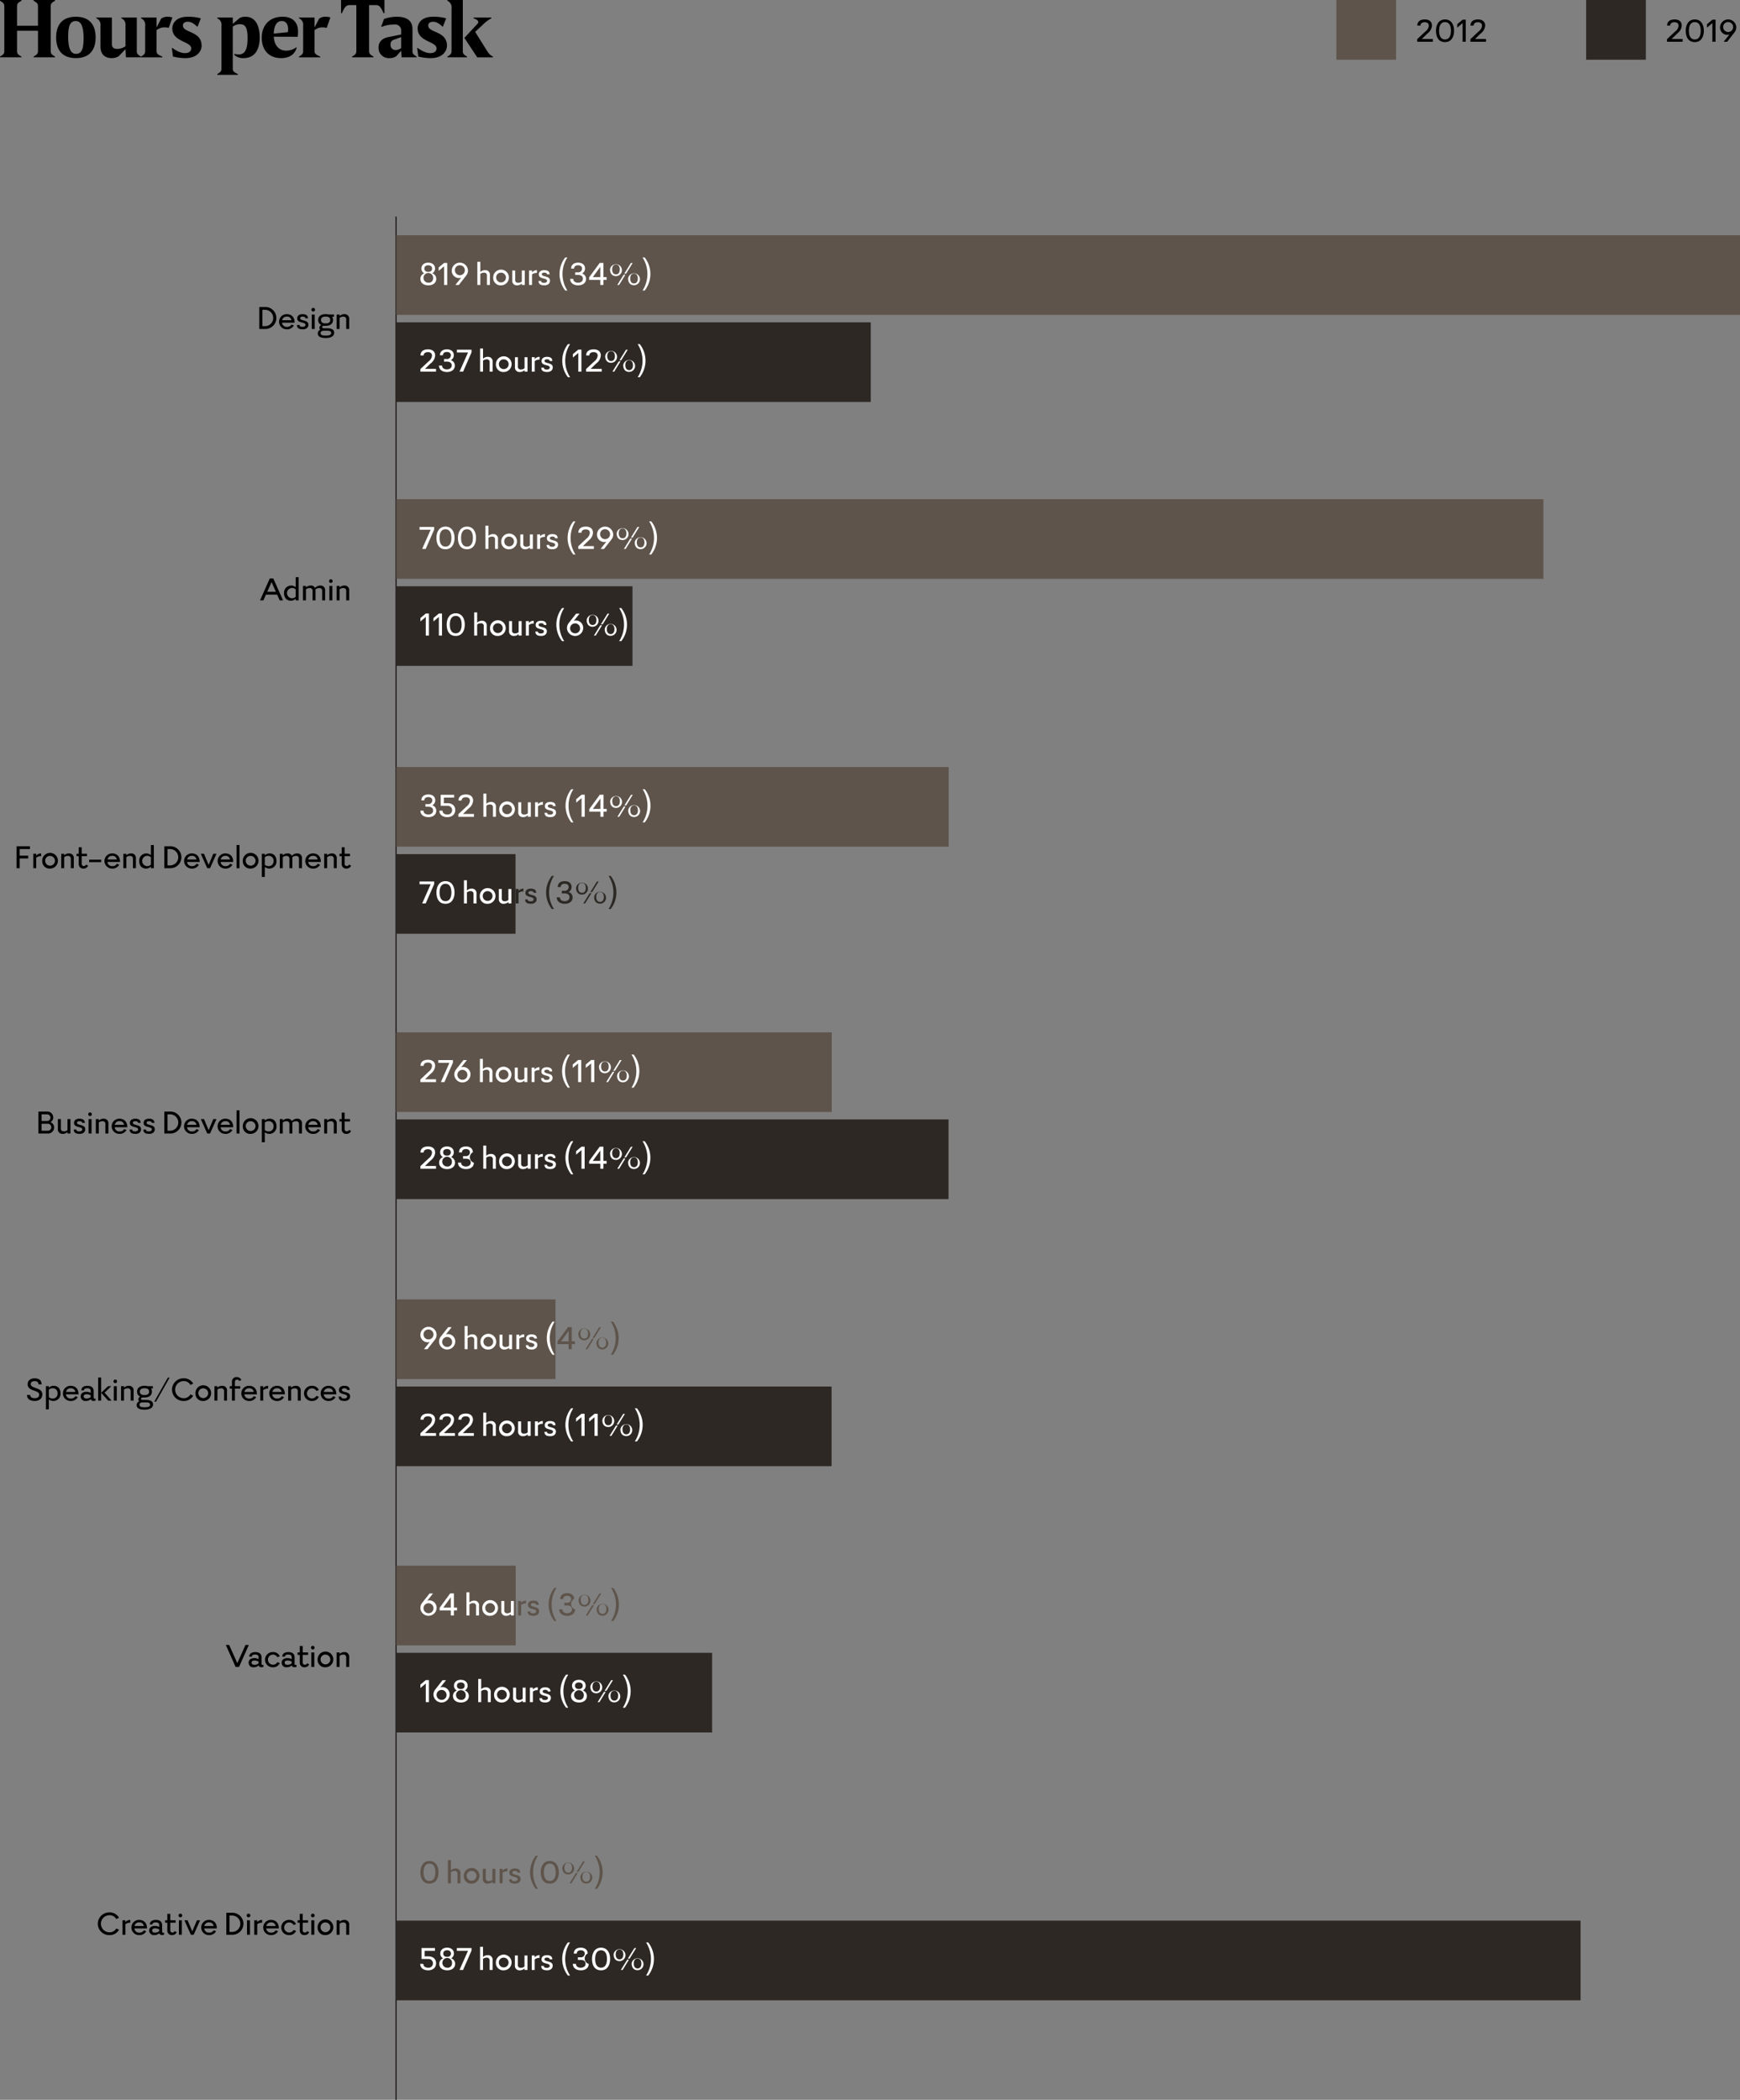 <svg aria-label="Hours per Task" xmlns="http://www.w3.org/2000/svg" viewBox="0 0 699.232 843.767"><rect x="0" y="0" width="699.232" height="843.767" fill="#808080" stroke="none"/><defs><style>.cls-1,.cls-2{fill:none;}.cls-2{stroke:#231f20;stroke-miterlimit:10;stroke-width:0.5px;}.cls-3{fill:#5e544b;}.cls-4{fill:#2d2824;}.cls-5{fill:#fff;}.cls-6{fill:#2c2824;}.cls-7{clip-path:url(#clip-path);}.cls-8{clip-path:url(#clip-path-2);}.cls-9{clip-path:url(#clip-path-3);}</style><clipPath id="clip-path" transform="translate(-25.04 -24.522)"><path class="cls-1" d="M232.209 368.734v32h-48v-32z"/></clipPath><clipPath id="clip-path-2" transform="translate(-25.04 -24.522)"><path class="cls-1" d="M248.272 546.67v32h-64v-32z"/></clipPath><clipPath id="clip-path-3" transform="translate(-25.04 -24.522)"><path class="cls-1" d="M232.272 653.67v32h-48v-32z"/></clipPath></defs><path class="cls-2" d="M159.168 87.012v756.755"/><path class="cls-3" d="M699.231 94.525v32h-540v-32zM561.026 0v24h-24v-24z"/><path class="cls-4" d="M349.924 129.525v32h-191v-32z"/><path d="M22.11.321c-1.728.9-1.728 1.536-1.728 2.3v17.795c0 .768 0 1.408 1.728 2.3v.32h-8.607v-.32c1.76-.9 1.76-1.536 1.76-2.3v-8.063h-8.415v8.063c0 .768 0 1.408 1.759 2.3v.32h-8.607v-.32c1.728-.9 1.728-1.536 1.728-2.3v-17.791c0-.768 0-1.408-1.728-2.3v-.32h8.607v.32c-1.759.9-1.759 1.536-1.759 2.3v7.711h8.412v-7.711c0-.768 0-1.408-1.76-2.3v-.32h8.61zM30.496 6.721c5.471 0 7.935 3.3 7.935 8.319s-2.464 8.319-7.935 8.319c-5.5 0-7.936-3.3-7.936-8.319s2.432-8.319 7.936-8.319zm0 14.911c2.207 0 3.1-1.632 3.1-6.3 0-4.415-.928-6.879-3.1-6.879-2.208 0-3.1 1.632-3.1 6.3-.004 4.415.892 6.879 3.1 6.879z"/><path d="M75.407 44.33l-2.688 2.816a5.513 5.513 0 0 1-2.72.735c-2.816 0-4.576-1.535-4.576-4.671v-8.352a2.793 2.793 0 0 0-1.664-2.975v-.321h6.241v10.688c0 1.344.8 1.92 2.08 1.92a5.9 5.9 0 0 0 3.392-1.056v-8.48a2.667 2.667 0 0 0-1.664-2.751v-.321h6.207v13.376c0 .768 0 1.408 1.664 2.3v.32h-6.049l-.159-3.232zM89.807 32.011a4.225 4.225 0 0 1 2.527-.768 7.4 7.4 0 0 1 1.984.288l-1.471 4.191a8.48 8.48 0 0 0-1.664-.192 4.953 4.953 0 0 0-3.232 1.12v8.224c0 .832 0 1.472 2.3 2.368v.32h-8.54v-.32c1.664-.9 1.664-1.536 1.664-2.368v-10.016a2.793 2.793 0 0 0-1.664-2.975v-.321h6.24v3.873h.064zM94.287 35.915c0-1.825 1.312-4.672 6.24-4.672a19.539 19.539 0 0 1 5.215.64l-1.28 3.295-.16.064c-1.152-1.055-2.336-1.983-3.807-1.983-1.28 0-1.952.608-1.952 1.535 0 3.008 7.519 2.081 7.519 8.1 0 1.856-1.472 4.991-6.559 4.991a21.311 21.311 0 0 1-4.96-.639l-.443-3.428.128-.064c1.216.864 3.168 2.112 5.12 2.112 1.6 0 2.528-.736 2.528-1.888-.005-2.912-7.589-2.528-7.589-8.063zM122.9 47.881a5.147 5.147 0 0 1-3.68-1.279v-.48a5.32 5.32 0 0 0 1.664.288c2.623 0 3.647-2.08 3.647-6.592 0-4.416-1.055-5.568-3.071-5.568a5.021 5.021 0 0 0-2.88.96v16.767c0 .768 0 1.408 2.048 2.3v.32h-8.288v-.32c1.7-.9 1.7-1.536 1.7-2.3v-17.119a2.78 2.78 0 0 0-1.7-2.975v-.321h6.24v2.5h.064l2.688-2.3a5.073 5.073 0 0 1 2.367-.512c3.808 0 5.7 3.3 5.7 8.319-.009 5.753-2.633 8.312-6.499 8.312zM144.653 39.306l-9.6-.032c.192 3.168 1.792 5.6 5.056 5.6a7.222 7.222 0 0 0 4.127-1.408v.32c-.736 2.56-2.879 4.095-6.207 4.095-4.96 0-7.807-3.231-7.807-8.255 0-4.255 2.495-8.383 8.479-8.383 2.72 0 6.111 1.215 6.111 6.015a16.194 16.194 0 0 1-.159 2.048zm-3.935-1.856a7.3 7.3 0 0 0 .1-1.152c0-2.175-1.024-3.327-2.5-3.327-1.824 0-3.1 1.376-3.264 5.055zM153.294 32.011a4.226 4.226 0 0 1 2.528-.768 7.4 7.4 0 0 1 1.984.288l-1.472 4.191a8.47 8.47 0 0 0-1.664-.192 4.953 4.953 0 0 0-3.232 1.12v8.224c0 .832 0 1.472 2.3 2.368v.32h-8.538v-.32c1.664-.9 1.664-1.536 1.664-2.368v-10.016a2.793 2.793 0 0 0-1.664-2.975v-.321h6.239v3.873h.064z" transform="translate(-25.04 -24.522)"/><path d="M154.174 5.313c-1.12-2.432-1.76-3.264-2.976-3.264h-2.88v18.367c0 .768 0 1.408 1.76 2.3v.32h-8.607v-.32c1.728-.9 1.728-1.536 1.728-2.3v-18.367h-2.848c-1.216 0-1.888.832-2.976 3.264h-.32v-5.312h17.439v5.312z"/><path d="M179.375 32.139a16.01 16.01 0 0 1 4.992-.9c3.807 0 6.431 1.312 6.431 4.991v8.7c0 .768 0 1.408 1.664 2.3v.32h-6.047l-.161-2.656-1.954 2.22a4.745 4.745 0 0 1-2.848.767 4.079 4.079 0 0 1-4.288-4.351c0-2.08 1.376-3.552 3.744-4.064l5.343-1.088v-1.312a2.4 2.4 0 0 0-2.719-2.688 13.573 13.573 0 0 0-5.184.96l-.128-.128zm3.68 8.447a1.728 1.728 0 0 0-1.055 1.792 1.961 1.961 0 0 0 2.08 2.24 3.917 3.917 0 0 0 2.175-.768v-4.416zM192.879 35.915c0-1.825 1.312-4.672 6.24-4.672a19.544 19.544 0 0 1 5.215.64l-1.28 3.295-.16.064c-1.152-1.055-2.336-1.983-3.808-1.983-1.279 0-1.951.608-1.951 1.535 0 3.008 7.519 2.081 7.519 8.1 0 1.856-1.472 4.991-6.559 4.991a21.3 21.3 0 0 1-4.96-.639l-.448-3.424.128-.064c1.216.864 3.167 2.112 5.12 2.112 1.6 0 2.527-.736 2.527-1.888 0-2.916-7.583-2.532-7.583-8.067zM211.022 44.938c0 .768 0 1.408 1.7 2.3v.32h-7.9v-.32c1.664-.9 1.664-1.536 1.664-2.3v-17.119a2.794 2.794 0 0 0-1.664-2.976v-.32h6.207zm9.248-.768c.9 1.472 1.472 2.432 2.88 3.072v.32h-6.336l-5.151-7.808 5.151-5.567a1.112 1.112 0 0 0 .416-.833c0-.511-.544-.991-1.888-1.471v-.321h7.168v.321a13.563 13.563 0 0 0-3.424 2.559l-3.1 2.88zM594.6 34.788c0-1.751 1.358-2.451 3.011-2.451 1.723 0 2.871.854 2.871 2.479a4.242 4.242 0 0 1-1.737 3.1l-2.339 2.269h4.427v1.115h-6.275v-1.049l3.319-3.109a3.248 3.248 0 0 0 1.345-2.256c0-.924-.617-1.428-1.653-1.428-.841 0-1.709.35-1.709 1.33z" transform="translate(-25.04 -24.522)"/><path d="M577.051 12.367c0-2.591 1.232-4.552 3.641-4.552s3.642 1.961 3.642 4.552-1.219 4.553-3.642 4.553c-2.549 0-3.641-1.961-3.641-4.553zm6.022 0c0-2.087-.727-3.5-2.381-3.5s-2.38 1.414-2.38 3.5.727 3.5 2.38 3.5 2.381-1.427 2.381-3.5zM587.76 9.286l-2.171 1.821v-1.373l2.171-1.821h1.261v8.865h-1.261z"/><path d="M615.979 34.788c0-1.751 1.358-2.451 3.011-2.451 1.723 0 2.871.854 2.871 2.479a4.242 4.242 0 0 1-1.737 3.1l-2.339 2.269h4.427v1.115h-6.275v-1.049l3.319-3.109a3.248 3.248 0 0 0 1.345-2.256c0-.924-.617-1.428-1.653-1.428-.841 0-1.709.35-1.709 1.33z" transform="translate(-25.04 -24.522)"/><path class="cls-4" d="M661.401 0v24h-24v-24z"/><path d="M694.976 34.788c0-1.751 1.358-2.451 3.011-2.451 1.723 0 2.871.854 2.871 2.479a4.242 4.242 0 0 1-1.737 3.1l-2.339 2.269h4.427v1.115h-6.275v-1.049l3.319-3.109a3.248 3.248 0 0 0 1.345-2.256c0-.924-.617-1.428-1.653-1.428-.841 0-1.709.35-1.709 1.33z" transform="translate(-25.04 -24.522)"/><path d="M677.426 12.367c0-2.591 1.232-4.552 3.641-4.552s3.642 1.961 3.642 4.552-1.219 4.553-3.642 4.553c-2.549 0-3.641-1.961-3.641-4.553zm6.022 0c0-2.087-.727-3.5-2.381-3.5s-2.38 1.414-2.38 3.5.727 3.5 2.38 3.5 2.381-1.427 2.381-3.5zM688.136 9.286l-2.171 1.821v-1.373l2.171-1.821h1.261v8.865h-1.261z"/><path d="M716.255 35.447a3.26 3.26 0 0 1 6.514 0 3.24 3.24 0 0 1-.715 2.087l-2.954 3.766h-1.4l2.353-2.942a2.178 2.178 0 0 1-.826.168 2.938 2.938 0 0 1-2.972-3.079zm1.261 0a2 2 0 1 0 2-2.059 1.946 1.946 0 0 0-2 2.059z" transform="translate(-25.04 -24.522)"/><path class="cls-5" d="M200.353 136.582c0 1.61-1.332 2.591-3.18 2.591-1.863 0-3.194-.981-3.194-2.591a2.334 2.334 0 0 1 1.555-2.228 2.11 2.11 0 0 1-1.149-1.947c0-1.457 1.177-2.339 2.745-2.339s2.732.882 2.732 2.339a2.151 2.151 0 0 1-1.107 1.933 2.345 2.345 0 0 1 1.598 2.242zm-1.261-.113a1.949 1.949 0 1 0-1.919 1.653 1.71 1.71 0 0 0 1.919-1.653zm-3.516-4.02c0 .925.714 1.317 1.554 1.317s1.541-.392 1.541-1.317-.714-1.33-1.541-1.33-1.554.392-1.554 1.33z" transform="translate(-25.04 -24.522)"/><path class="cls-5" d="M178.46 107.017l-2.171 1.821v-1.373l2.171-1.821h1.261v8.867h-1.261z"/><path class="cls-5" d="M206.579 133.178a3.26 3.26 0 0 1 6.513 0 3.234 3.234 0 0 1-.715 2.087l-2.955 3.768h-1.4l2.354-2.942a2.186 2.186 0 0 1-.827.168 2.937 2.937 0 0 1-2.97-3.081zm1.26 0a2 2 0 1 0 2-2.059 1.945 1.945 0 0 0-2 2.059zM221.911 135.125v3.908h-1.19v-3.768a1.058 1.058 0 0 0-1.177-1.177 2.188 2.188 0 0 0-1.485.518v4.427h-1.19v-9.315h1.19v4.118a2.659 2.659 0 0 1 1.947-.756 1.805 1.805 0 0 1 1.905 2.045zM223.238 136.119a3.154 3.154 0 1 1 3.152 3.054 2.942 2.942 0 0 1-3.152-3.054zm1.191 0a1.962 1.962 0 1 0 1.961-2.031 1.9 1.9 0 0 0-1.961 2.031zM235.925 133.22v5.813h-1.19v-.616a2.664 2.664 0 0 1-1.947.756 1.806 1.806 0 0 1-1.905-2.046v-3.907h1.19v3.768a1.047 1.047 0 0 0 1.177 1.162 2.183 2.183 0 0 0 1.485-.5v-4.43zM240.8 134.2a2.908 2.908 0 0 0-1.961.6v4.231h-1.19v-5.811h1.19v.77a2.461 2.461 0 0 1 1.961-.91z" transform="translate(-25.04 -24.522)"/><path class="cls-5" d="M217.46 112.9c0 .588.449.77 1.233.77.686 0 1.149-.322 1.149-.826 0-1.3-3.32-.505-3.32-2.592 0-1.134.924-1.694 2.171-1.694 1.471 0 2.171.574 2.171 1.68h-1.05c0-.5-.491-.7-1.107-.7-.658 0-1 .266-1 .672 0 1.191 3.32.476 3.32 2.564 0 1.232-.952 1.877-2.255 1.877-1.065 0-2.367-.21-2.367-1.751z"/><path class="cls-5" d="M253.045 127.967a12.268 12.268 0 0 0 0 13.307h-.854a10.785 10.785 0 0 1 0-13.307zM260.537 136.609c0 1.625-1.331 2.564-3.18 2.564s-3.193-.981-3.193-2.591h1.26c0 1.036.883 1.54 1.891 1.54s1.961-.476 1.961-1.582c0-1.135-.91-1.541-1.919-1.541h-1.157v-1.051h1.05a1.5 1.5 0 0 0 1.695-1.471c0-.98-.756-1.358-1.583-1.358-.854 0-1.61.378-1.61 1.33h-1.191c0-1.653 1.275-2.381 2.8-2.381 1.625 0 2.774.84 2.774 2.339a2.231 2.231 0 0 1-1.2 2.017 2.22 2.22 0 0 1 1.602 2.185z" transform="translate(-25.04 -24.522)"/><path class="cls-5" d="M243.76 112.478h-1.26v2.032h-1.261v-2.032h-4.483v-1.05l4.245-5.785h1.5v5.715h1.26zm-2.521-1.12v-4.146l-3.026 4.146z"/><path class="cls-5" d="M270.192 132.785a2.393 2.393 0 1 1 2.382 2.69c-1.667 0-2.382-1.247-2.382-2.69zm3.909 0c0-1.092-.463-1.975-1.527-1.975s-1.541.883-1.541 1.975c0 1.107.476 1.989 1.541 1.989s1.526-.882 1.526-1.989zm-1 6.248l2.563-4.133h.7l-2.536 4.133zm2.816-4.553l2.647-4.272h.7l-2.634 4.272zm1.527 1.961a2.393 2.393 0 1 1 2.381 2.69c-1.662 0-2.376-1.261-2.376-2.69zm3.907 0c0-1.092-.461-1.989-1.526-1.989s-1.541.9-1.541 1.989.476 1.976 1.541 1.976 1.531-.883 1.531-1.976zM284.1 127.967a10.785 10.785 0 0 1 0 13.307h-.854a12.268 12.268 0 0 0 0-13.307zM194.021 167.351c0-1.751 1.359-2.452 3.012-2.452 1.722 0 2.871.855 2.871 2.48a4.246 4.246 0 0 1-1.737 3.1l-2.339 2.269h4.426v1.12h-6.275v-1.051l3.32-3.109a3.246 3.246 0 0 0 1.345-2.255c0-.925-.617-1.429-1.653-1.429-.841 0-1.709.35-1.709 1.331zM207.815 171.441c0 1.625-1.331 2.563-3.18 2.563s-3.194-.98-3.194-2.591h1.259c0 1.037.882 1.541 1.891 1.541s1.961-.476 1.961-1.583c0-1.135-.91-1.541-1.919-1.541h-1.163v-1.051h1.051a1.5 1.5 0 0 0 1.695-1.47c0-.981-.757-1.359-1.583-1.359-.854 0-1.611.378-1.611 1.331h-1.191c0-1.653 1.275-2.382 2.8-2.382 1.625 0 2.774.841 2.774 2.34a2.232 2.232 0 0 1-1.2 2.017 2.22 2.22 0 0 1 1.61 2.185z" transform="translate(-25.04 -24.522)"/><path class="cls-5" d="M188.079 141.638h-4.468v-1.12h5.883v1.05l-3.4 7.774h-1.434z"/><path class="cls-5" d="M223 169.956v3.908h-1.19v-3.764a1.058 1.058 0 0 0-1.177-1.177 2.188 2.188 0 0 0-1.485.519v4.426h-1.19v-9.315h1.19v4.118a2.66 2.66 0 0 1 1.948-.756 1.805 1.805 0 0 1 1.904 2.041zM224.33 170.951a3.153 3.153 0 1 1 3.151 3.049 2.942 2.942 0 0 1-3.151-3.049zm1.191 0a1.962 1.962 0 1 0 1.96-2.032 1.9 1.9 0 0 0-1.96 2.032zM237.017 168.051v5.813h-1.19v-.616a2.661 2.661 0 0 1-1.948.756 1.805 1.805 0 0 1-1.9-2.045v-3.908h1.19v3.768a1.048 1.048 0 0 0 1.177 1.163 2.183 2.183 0 0 0 1.485-.5v-4.427zM241.888 169.032a2.906 2.906 0 0 0-1.961.6v4.23h-1.191v-5.813h1.191v.77a2.458 2.458 0 0 1 1.961-.91z" transform="translate(-25.04 -24.522)"/><path class="cls-5" d="M218.56 147.731c0 .589.448.771 1.233.771.686 0 1.148-.322 1.148-.827 0-1.3-3.32-.5-3.32-2.591 0-1.135.925-1.695 2.172-1.695 1.47 0 2.171.574 2.171 1.681h-1.051c0-.5-.49-.7-1.107-.7-.658 0-.994.266-.994.672 0 1.19 3.32.476 3.32 2.563 0 1.233-.953 1.877-2.255 1.877-1.065 0-2.368-.21-2.368-1.751z"/><path class="cls-5" d="M254.138 162.8a12.268 12.268 0 0 0 0 13.307h-.855a10.785 10.785 0 0 1 0-13.307z" transform="translate(-25.04 -24.522)"/><path class="cls-5" d="M232.387 141.848l-2.171 1.821v-1.373l2.171-1.82h1.261v8.866h-1.261z"/><path class="cls-5" d="M260.6 167.351c0-1.751 1.359-2.452 3.012-2.452 1.722 0 2.871.855 2.871 2.48a4.246 4.246 0 0 1-1.737 3.1l-2.339 2.269h4.426v1.12h-6.275v-1.051l3.32-3.109a3.246 3.246 0 0 0 1.345-2.255c0-.925-.617-1.429-1.653-1.429-.841 0-1.709.35-1.709 1.331zM268.233 167.617a2.393 2.393 0 1 1 2.382 2.689c-1.667 0-2.382-1.246-2.382-2.689zm3.909 0c0-1.093-.463-1.975-1.527-1.975s-1.541.882-1.541 1.975.476 1.989 1.541 1.989 1.527-.882 1.527-1.989zm-1 6.247l2.563-4.132h.7l-2.536 4.132zm2.816-4.552l2.647-4.272h.7l-2.634 4.272zm1.527 1.961a2.392 2.392 0 1 1 2.381 2.689c-1.666 0-2.376-1.262-2.376-2.689zm3.907 0c0-1.093-.461-1.989-1.526-1.989s-1.541.9-1.541 1.989.476 1.975 1.541 1.975 1.534-.883 1.534-1.975zM282.136 162.8a10.785 10.785 0 0 1 0 13.307h-.854a12.268 12.268 0 0 0 0-13.307z" transform="translate(-25.04 -24.522)"/><path class="cls-3" d="M620.232 200.58v32h-461v-32z"/><path class="cls-4" d="M254.168 235.579v32h-95v-32z"/><path d="M111.36 238.93h-4.482l-1.037 2.311h-1.345l3.923-8.825h1.4l3.922 8.825h-1.344zm-.49-1.121l-1.751-3.894-1.737 3.894z"/><path d="M145.062 256.448v9.315h-1.191v-.663a2.712 2.712 0 0 1-1.961.8c-1.653 0-2.732-1.191-2.732-3.054a2.858 2.858 0 0 1 4.693-2.367v-4.034zm-1.191 7.886v-3.012a2.427 2.427 0 0 0-1.569-.532 2.071 2.071 0 0 0 0 4.132 2.192 2.192 0 0 0 1.569-.588zM155.689 261.854v3.909h-1.189v-3.763a1.058 1.058 0 0 0-1.177-1.177 2.3 2.3 0 0 0-1.527.56 2.626 2.626 0 0 1 .042.476v3.909h-1.191v-3.768a1.057 1.057 0 0 0-1.176-1.177 2.184 2.184 0 0 0-1.485.518v4.427h-1.191v-5.818h1.191v.616a2.657 2.657 0 0 1 1.947-.756 1.723 1.723 0 0 1 1.7.966 2.77 2.77 0 0 1 2.171-.966 1.8 1.8 0 0 1 1.885 2.044zM157.267 258.017a.744.744 0 0 1 .742-.729.736.736 0 0 1 0 1.471.747.747 0 0 1-.742-.742zm.14 7.746v-5.813h1.19v5.813zM165.361 261.854v3.909h-1.191v-3.763a1.057 1.057 0 0 0-1.176-1.177 2.184 2.184 0 0 0-1.485.518v4.427h-1.191v-5.818h1.191v.616a2.657 2.657 0 0 1 1.947-.756 1.806 1.806 0 0 1 1.905 2.044zM131.48 147.883a4.417 4.417 0 1 1 0 8.825h-2.241v-8.825zm0 7.7a3.292 3.292 0 1 0 0-6.583h-.98v6.583zM138.381 154.187a1.833 1.833 0 0 0 1.975 1.681 1.947 1.947 0 0 0 1.835-.967l.925.406a3.05 3.05 0 0 1-2.829 1.541 3.047 3.047 0 1 1 0-6.093c1.47 0 3.151.812 3.151 3.432zm3.768-.981a1.718 1.718 0 0 0-1.835-1.471 1.822 1.822 0 0 0-1.9 1.471z" transform="translate(-25.04 -24.522)"/><path d="M120.369 130.578c0 .589.448.771 1.232.771.687 0 1.149-.323 1.149-.827 0-1.3-3.32-.5-3.32-2.591 0-1.135.925-1.695 2.171-1.695 1.471 0 2.171.574 2.171 1.681h-1.05c0-.5-.491-.7-1.107-.7-.658 0-.994.266-.994.673 0 1.19 3.319.476 3.319 2.563 0 1.233-.952 1.877-2.254 1.877-1.065 0-2.368-.21-2.368-1.751z"/><path d="M150.183 148.962a.745.745 0 0 1 .742-.729.736.736 0 0 1 0 1.471.747.747 0 0 1-.742-.742zm.14 7.746v-5.808h1.19v5.813zM156.457 156.428c1.751 0 2.871.476 2.871 1.807 0 1.485-1.555 2.115-3.362 2.115-1.905 0-3.221-.49-3.221-1.849a1.666 1.666 0 0 1 .994-1.5 1.089 1.089 0 0 1-.336-.812 1.2 1.2 0 0 1 .784-1.079 2.083 2.083 0 0 1-1.274-2.017c0-1.681 1.372-2.339 2.983-2.339a4.631 4.631 0 0 1 1.191.14h2.171v.91h-.758a2.157 2.157 0 0 1 .365 1.289c0 1.681-1.359 2.353-2.97 2.353h-.686c-.462 0-.714.224-.714.5 0 .266.237.476.6.476zm1.68 1.905c0-.771-.742-.925-1.821-.925h-1.008c-1.051 0-1.443.421-1.443.967 0 .826.868 1 2.129 1 1.149-.005 2.143-.202 2.143-1.042zm-4.1-5.239c0 1.051.813 1.373 1.863 1.373s1.849-.322 1.849-1.373c0-1.036-.8-1.359-1.849-1.359s-1.867.323-1.867 1.359zM165.361 152.8v3.908h-1.191v-3.768a1.057 1.057 0 0 0-1.176-1.177 2.184 2.184 0 0 0-1.485.519v4.426h-1.191v-5.808h1.191v.616a2.657 2.657 0 0 1 1.947-.756 1.806 1.806 0 0 1 1.905 2.04z" transform="translate(-25.04 -24.522)"/><path class="cls-5" d="M173.06 212.861h-4.468v-1.12h5.883v1.05l-3.4 7.774h-1.429zM175.379 216.153c0-2.592 1.232-4.552 3.642-4.552s3.642 1.96 3.642 4.552-1.219 4.553-3.642 4.553c-2.55 0-3.642-1.961-3.642-4.553zm6.023 0c0-2.087-.728-3.5-2.381-3.5s-2.381 1.415-2.381 3.5.728 3.5 2.381 3.5 2.381-1.427 2.381-3.5zM184.017 216.153c0-2.592 1.232-4.552 3.642-4.552s3.641 1.96 3.641 4.552-1.218 4.553-3.641 4.553c-2.55 0-3.642-1.961-3.642-4.553zm6.023 0c0-2.087-.728-3.5-2.381-3.5s-2.382 1.415-2.382 3.5.728 3.5 2.382 3.5 2.381-1.427 2.381-3.5z"/><path class="cls-5" d="M225.159 241.179v3.908h-1.19v-3.768a1.057 1.057 0 0 0-1.177-1.176 2.188 2.188 0 0 0-1.485.518v4.426h-1.19v-9.315h1.19v4.119a2.655 2.655 0 0 1 1.947-.757 1.805 1.805 0 0 1 1.905 2.045zM226.485 242.174a3.154 3.154 0 1 1 3.152 3.054 2.943 2.943 0 0 1-3.152-3.054zm1.191 0a1.962 1.962 0 1 0 1.961-2.031 1.9 1.9 0 0 0-1.961 2.031zM239.173 239.274v5.813h-1.191v-.616a2.657 2.657 0 0 1-1.947.757 1.807 1.807 0 0 1-1.905-2.046v-3.908h1.191v3.768a1.048 1.048 0 0 0 1.177 1.163 2.178 2.178 0 0 0 1.484-.5v-4.427zM244.043 240.255a2.9 2.9 0 0 0-1.96.6v4.23h-1.191v-5.813h1.191v.77a2.457 2.457 0 0 1 1.96-.91z" transform="translate(-25.04 -24.522)"/><path class="cls-5" d="M220.71 218.955c0 .588.449.77 1.233.77.686 0 1.149-.322 1.149-.827 0-1.3-3.32-.5-3.32-2.591 0-1.135.924-1.7 2.171-1.7 1.471 0 2.171.574 2.171 1.681h-1.054c0-.5-.491-.7-1.107-.7-.658 0-1 .266-1 .672 0 1.191 3.32.476 3.32 2.564 0 1.232-.952 1.877-2.255 1.877-1.065 0-2.367-.21-2.367-1.751z"/><path class="cls-5" d="M256.293 234.021a12.27 12.27 0 0 0 0 13.308h-.855a10.786 10.786 0 0 1 0-13.308zM257.453 238.574c0-1.751 1.359-2.451 3.012-2.451 1.723 0 2.871.854 2.871 2.479a4.246 4.246 0 0 1-1.737 3.1l-2.339 2.269h4.427v1.12h-6.276v-1.05l3.32-3.11a3.246 3.246 0 0 0 1.345-2.255c0-.924-.617-1.429-1.653-1.429-.841 0-1.709.35-1.709 1.331zM264.943 239.232a3.261 3.261 0 0 1 6.514 0 3.23 3.23 0 0 1-.715 2.087l-2.955 3.768h-1.4l2.353-2.941a2.178 2.178 0 0 1-.826.168 2.939 2.939 0 0 1-2.971-3.082zm1.261 0a2 2 0 1 0 2-2.059 1.945 1.945 0 0 0-2.004 2.059zM272.853 238.84a2.392 2.392 0 1 1 2.381 2.689c-1.667 0-2.381-1.246-2.381-2.689zm3.908 0c0-1.092-.463-1.975-1.527-1.975s-1.541.883-1.541 1.975.476 1.989 1.541 1.989 1.527-.882 1.527-1.989zm-1 6.247l2.564-4.132h.7l-2.535 4.132zm2.816-4.552l2.647-4.272h.7l-2.634 4.272zm1.527 1.961a2.393 2.393 0 1 1 2.381 2.69c-1.662 0-2.376-1.261-2.376-2.686zm3.908 0c0-1.093-.462-1.989-1.527-1.989s-1.541.9-1.541 1.989.476 1.975 1.541 1.975 1.532-.883 1.532-1.971zM286.755 234.021a10.786 10.786 0 0 1 0 13.308h-.855a12.27 12.27 0 0 0 0-13.308z" transform="translate(-25.04 -24.522)"/><path class="cls-5" d="M171.11 247.902l-2.171 1.822v-1.373l2.171-1.821h1.261v8.866h-1.261zM176.36 247.902l-2.171 1.822v-1.373l2.171-1.821h1.261v8.866h-1.261zM179.495 250.984c0-2.591 1.233-4.552 3.642-4.552s3.642 1.961 3.642 4.552-1.219 4.553-3.642 4.553c-2.55 0-3.642-1.959-3.642-4.553zm6.023 0c0-2.087-.728-3.5-2.381-3.5s-2.381 1.415-2.381 3.5.728 3.5 2.381 3.5 2.381-1.427 2.381-3.5z"/><path class="cls-5" d="M220.638 276.01v3.908h-1.191v-3.768a1.057 1.057 0 0 0-1.176-1.176 2.184 2.184 0 0 0-1.485.518v4.426h-1.186v-9.318h1.191v4.118a2.653 2.653 0 0 1 1.947-.757 1.806 1.806 0 0 1 1.9 2.049zM221.964 277.005a3.154 3.154 0 1 1 3.152 3.054 2.943 2.943 0 0 1-3.152-3.054zm1.191 0a1.962 1.962 0 1 0 1.961-2.031 1.9 1.9 0 0 0-1.961 2.031zM234.651 274.105v5.813h-1.19v-.618a2.661 2.661 0 0 1-1.947.757 1.806 1.806 0 0 1-1.905-2.046v-3.908h1.19v3.769a1.047 1.047 0 0 0 1.177 1.162 2.181 2.181 0 0 0 1.485-.5v-4.427zM239.522 275.086a2.906 2.906 0 0 0-1.961.6v4.23h-1.19v-5.813h1.19v.77a2.458 2.458 0 0 1 1.961-.91z" transform="translate(-25.04 -24.522)"/><path class="cls-5" d="M216.189 253.786c0 .588.448.77 1.232.77.686 0 1.149-.322 1.149-.827 0-1.3-3.32-.5-3.32-2.591 0-1.135.924-1.7 2.171-1.7 1.471 0 2.171.575 2.171 1.681h-1.05c0-.5-.491-.7-1.107-.7-.658 0-1 .266-1 .672 0 1.191 3.32.476 3.32 2.564 0 1.232-.952 1.877-2.255 1.877-1.065 0-2.367-.21-2.367-1.751z"/><path class="cls-5" d="M251.771 268.853a12.273 12.273 0 0 0 0 13.307h-.854a10.785 10.785 0 0 1 0-13.307zM259.4 276.935a3.259 3.259 0 0 1-6.513 0 3.347 3.347 0 0 1 .714-2.087l2.956-3.754h1.4l-2.339 2.927a2.059 2.059 0 0 1 .813-.168 2.939 2.939 0 0 1 2.969 3.082zm-1.26 0a2 2 0 1 0-1.99 2.073 1.932 1.932 0 0 0 1.993-2.073zM260.8 273.671a2.393 2.393 0 1 1 2.382 2.689c-1.668 0-2.382-1.246-2.382-2.689zm3.909 0c0-1.092-.462-1.975-1.527-1.975s-1.541.883-1.541 1.975c0 1.107.476 1.989 1.541 1.989s1.526-.882 1.526-1.989zm-1 6.247l2.563-4.132h.7l-2.536 4.132zm2.816-4.552l2.647-4.272h.7l-2.633 4.272zm1.526 1.961a2.393 2.393 0 1 1 2.382 2.69c-1.663 0-2.378-1.261-2.378-2.69zm3.908 0c0-1.093-.462-1.989-1.526-1.989s-1.541.9-1.541 1.989.476 1.975 1.541 1.975 1.53-.883 1.53-1.975zM274.7 268.853a10.785 10.785 0 0 1 0 13.307h-.855a12.268 12.268 0 0 0 0-13.307z" transform="translate(-25.04 -24.522)"/><path class="cls-3" d="M381.232 308.212v32h-222v-32z"/><path d="M7.908 343.83h3.432v1.121h-3.432v3.927h-1.26v-8.83h5.393v1.121h-4.133z"/><path d="M41.559 368.562a2.9 2.9 0 0 0-1.961.6v4.23h-1.19v-5.813h1.192v.77a2.459 2.459 0 0 1 1.961-.91zM42.005 370.481a3.154 3.154 0 1 1 3.152 3.054 2.942 2.942 0 0 1-3.152-3.054zm1.191 0a1.962 1.962 0 1 0 1.961-2.031 1.9 1.9 0 0 0-1.957 2.031zM54.692 369.487v3.913h-1.192v-3.768a1.057 1.057 0 0 0-1.176-1.177 2.184 2.184 0 0 0-1.485.519v4.426h-1.19v-5.813h1.191v.616a2.657 2.657 0 0 1 1.947-.756 1.805 1.805 0 0 1 1.905 2.04zM56.678 367.582v-2.591h1.19v2.591h2.143v.98h-2.143v3.11a.821.821 0 0 0 .883.841.932.932 0 0 0 .868-.575l.84.435a1.97 1.97 0 0 1-1.862 1.162 1.769 1.769 0 0 1-1.919-1.821v-3.152h-.878v-.98z" transform="translate(-25.04 -24.522)"/><path d="M35.837 345.441h4.832v.981h-4.832z"/><path d="M68.213 370.874a1.833 1.833 0 0 0 1.975 1.681 1.947 1.947 0 0 0 1.835-.967l.925.406a3.05 3.05 0 0 1-2.829 1.541 3.047 3.047 0 1 1 0-6.093c1.47 0 3.151.812 3.151 3.432zm3.768-.981a1.718 1.718 0 0 0-1.835-1.471 1.822 1.822 0 0 0-1.9 1.471zM79.653 369.487v3.913h-1.19v-3.768a1.058 1.058 0 0 0-1.177-1.177 2.188 2.188 0 0 0-1.485.519v4.426h-1.19v-5.813h1.189v.616a2.66 2.66 0 0 1 1.948-.756 1.805 1.805 0 0 1 1.905 2.04zM86.863 364.08v9.32h-1.19v-.658a2.716 2.716 0 0 1-1.962.8c-1.652 0-2.731-1.191-2.731-3.054a2.858 2.858 0 0 1 4.693-2.367v-4.041zm-1.19 7.886v-3.011a2.422 2.422 0 0 0-1.569-.533 2.071 2.071 0 0 0 0 4.133 2.194 2.194 0 0 0 1.569-.589zM93.315 364.57a4.417 4.417 0 1 1 0 8.825h-2.241v-8.825zm0 7.7a3.292 3.292 0 1 0 0-6.583h-.981v6.583zM100.216 370.874a1.833 1.833 0 0 0 1.975 1.681 1.947 1.947 0 0 0 1.835-.967l.925.406a3.05 3.05 0 0 1-2.829 1.541 3.047 3.047 0 1 1 0-6.093c1.47 0 3.151.812 3.151 3.432zm3.768-.981a1.718 1.718 0 0 0-1.835-1.471 1.822 1.822 0 0 0-1.9 1.471z" transform="translate(-25.04 -24.522)"/><path d="M86.995 343.06l-2.591 5.813h-1.121l-2.591-5.813h1.274l1.877 4.482 1.878-4.482z"/><path d="M113.7 370.874a1.833 1.833 0 0 0 1.975 1.681 1.947 1.947 0 0 0 1.835-.967l.925.406a3.05 3.05 0 0 1-2.829 1.541 3.047 3.047 0 1 1 0-6.093c1.47 0 3.151.812 3.151 3.432zm3.768-.981a1.718 1.718 0 0 0-1.835-1.471 1.822 1.822 0 0 0-1.9 1.471z" transform="translate(-25.04 -24.522)"/><path d="M95.06 339.558h1.191v9.32h-1.191z"/><path d="M122.615 370.481a3.154 3.154 0 1 1 3.152 3.054 2.942 2.942 0 0 1-3.152-3.054zm1.191 0a1.962 1.962 0 1 0 1.961-2.031 1.9 1.9 0 0 0-1.961 2.031zM136.143 370.481a2.858 2.858 0 0 1-4.693 2.382v4.037h-1.19v-9.315h1.19v.658a2.716 2.716 0 0 1 1.961-.8c1.653-.001 2.732 1.176 2.732 3.038zm-1.191 0a1.867 1.867 0 0 0-1.933-2.059 2.249 2.249 0 0 0-1.569.575v3.011a2.353 2.353 0 0 0 1.569.547 1.879 1.879 0 0 0 1.933-2.074zM146.378 369.487v3.913h-1.19v-3.768a1.057 1.057 0 0 0-1.177-1.177 2.3 2.3 0 0 0-1.527.561 2.618 2.618 0 0 1 .042.476v3.908h-1.19v-3.768a1.057 1.057 0 0 0-1.177-1.177 2.188 2.188 0 0 0-1.485.519v4.426h-1.19v-5.813h1.19v.616a2.66 2.66 0 0 1 1.948-.756 1.722 1.722 0 0 1 1.694.966 2.774 2.774 0 0 1 2.171-.966 1.8 1.8 0 0 1 1.891 2.04zM148.922 370.874a1.832 1.832 0 0 0 1.975 1.681 1.948 1.948 0 0 0 1.835-.967l.925.406a3.052 3.052 0 0 1-2.83 1.541 3.047 3.047 0 1 1 0-6.093c1.471 0 3.152.812 3.152 3.432zm3.768-.981a1.719 1.719 0 0 0-1.835-1.471 1.823 1.823 0 0 0-1.905 1.471zM160.362 369.487v3.913h-1.191v-3.768a1.057 1.057 0 0 0-1.171-1.182 2.184 2.184 0 0 0-1.485.519v4.431h-1.191v-5.813h1.191v.616a2.657 2.657 0 0 1 1.947-.756 1.806 1.806 0 0 1 1.9 2.04zM162.348 367.582v-2.591h1.19v2.591h2.143v.98h-2.143v3.11a.821.821 0 0 0 .883.841.932.932 0 0 0 .868-.575l.84.435a1.971 1.971 0 0 1-1.862 1.162 1.769 1.769 0 0 1-1.919-1.821v-3.152h-.883v-.98z" transform="translate(-25.04 -24.522)"/><path class="cls-5" d="M200.353 350.3c0 1.625-1.332 2.564-3.18 2.564-1.863 0-3.194-.981-3.194-2.591h1.261c0 1.036.882 1.54 1.89 1.54s1.962-.476 1.962-1.582c0-1.135-.911-1.541-1.919-1.541h-1.163v-1.051h1.051a1.5 1.5 0 0 0 1.694-1.471c0-.98-.756-1.358-1.582-1.358-.855 0-1.611.378-1.611 1.33h-1.191c0-1.653 1.275-2.381 2.8-2.381 1.624 0 2.773.84 2.773 2.339a2.23 2.23 0 0 1-1.2 2.017 2.221 2.221 0 0 1 1.609 2.185zM207.534 343.9v1.121h-4.134v2.241h1.472c1.919 0 3.109 1.078 3.109 2.759s-1.219 2.844-3.222 2.844c-1.849 0-3.152-.981-3.152-2.591h1.261c0 1.036.883 1.54 1.891 1.54a1.76 1.76 0 1 0 .042-3.5h-2.661v-4.414zM209.28 346.206c0-1.751 1.359-2.451 3.012-2.451 1.723 0 2.872.854 2.872 2.479a4.243 4.243 0 0 1-1.738 3.1l-2.339 2.269h4.427v1.121h-6.276v-1.051l3.32-3.109a3.248 3.248 0 0 0 1.342-2.264c0-.924-.616-1.429-1.653-1.429-.841 0-1.709.351-1.709 1.331zM224.333 348.812v3.908h-1.19v-3.768a1.058 1.058 0 0 0-1.177-1.177 2.184 2.184 0 0 0-1.485.518v4.427h-1.19v-9.315h1.19v4.118a2.659 2.659 0 0 1 1.947-.756 1.805 1.805 0 0 1 1.905 2.045zM225.66 349.806a3.153 3.153 0 1 1 3.152 3.054 2.942 2.942 0 0 1-3.152-3.054zm1.191 0a1.962 1.962 0 1 0 1.961-2.031 1.9 1.9 0 0 0-1.961 2.031zM238.347 346.907v5.813h-1.19v-.62a2.665 2.665 0 0 1-1.948.756 1.806 1.806 0 0 1-1.9-2.046v-3.907h1.19v3.768a1.047 1.047 0 0 0 1.177 1.162 2.183 2.183 0 0 0 1.485-.5v-4.426zM243.217 347.887a2.908 2.908 0 0 0-1.961.6v4.231h-1.19v-5.813h1.19v.77a2.459 2.459 0 0 1 1.961-.91z" transform="translate(-25.04 -24.522)"/><path class="cls-5" d="M219.884 326.587c0 .588.449.77 1.233.77.686 0 1.149-.322 1.149-.826 0-1.3-3.32-.5-3.32-2.592 0-1.134.924-1.694 2.171-1.694 1.471 0 2.171.574 2.171 1.68h-1.05c0-.5-.491-.7-1.107-.7-.658 0-1 .266-1 .672 0 1.191 3.32.477 3.32 2.564 0 1.232-.952 1.877-2.255 1.877-1.065 0-2.367-.21-2.367-1.751z"/><path class="cls-5" d="M255.467 341.654a12.268 12.268 0 0 0 0 13.307h-.854a10.781 10.781 0 0 1 0-13.307z" transform="translate(-25.04 -24.522)"/><path class="cls-5" d="M233.716 320.704l-2.171 1.821v-1.373l2.171-1.821h1.261v8.867h-1.261zM243.8 326.166h-1.261v2.032h-1.261v-2.032h-4.482v-1.05l4.244-5.785h1.5v5.715h1.261zm-2.522-1.12v-4.146l-3.026 4.146z"/><path class="cls-5" d="M270.235 346.472a2.393 2.393 0 1 1 2.381 2.69c-1.667 0-2.381-1.247-2.381-2.69zm3.908 0c0-1.092-.462-1.975-1.527-1.975s-1.54.883-1.54 1.975c0 1.107.476 1.989 1.54 1.989s1.527-.882 1.527-1.989zm-.995 6.248l2.564-4.133h.7l-2.536 4.133zm2.816-4.553l2.648-4.272h.7l-2.633 4.272zm1.527 1.961a2.393 2.393 0 1 1 2.381 2.69c-1.666 0-2.381-1.261-2.381-2.69zm3.908 0c0-1.092-.462-1.989-1.527-1.989s-1.54.9-1.54 1.989.476 1.976 1.54 1.976 1.528-.883 1.528-1.976zM284.138 341.654a10.785 10.785 0 0 1 0 13.307h-.855a12.268 12.268 0 0 0 0-13.307z" transform="translate(-25.04 -24.522)"/><path class="cls-4" d="M207.168 343.212v32h-48v-32z"/><path class="cls-6" d="M173.06 355.325h-4.468v-1.121h5.883v1.05l-3.4 7.775h-1.429zM175.379 358.616c0-2.591 1.232-4.552 3.642-4.552s3.642 1.961 3.642 4.552-1.219 4.553-3.642 4.553c-2.55 0-3.642-1.961-3.642-4.553zm6.023 0c0-2.087-.728-3.5-2.381-3.5s-2.381 1.414-2.381 3.5.728 3.5 2.381 3.5 2.381-1.427 2.381-3.5z"/><path class="cls-6" d="M216.521 383.643v3.908h-1.19v-3.768a1.058 1.058 0 0 0-1.177-1.177 2.179 2.179 0 0 0-1.485.519v4.426h-1.19v-9.315h1.19v4.118a2.659 2.659 0 0 1 1.947-.756 1.805 1.805 0 0 1 1.905 2.045zM217.848 384.637a3.154 3.154 0 1 1 3.152 3.054 2.942 2.942 0 0 1-3.152-3.054zm1.191 0a1.962 1.962 0 1 0 1.961-2.031 1.9 1.9 0 0 0-1.961 2.031zM230.535 381.738v5.813h-1.191v-.616a2.661 2.661 0 0 1-1.947.756 1.806 1.806 0 0 1-1.905-2.045v-3.908h1.191v3.768a1.047 1.047 0 0 0 1.176 1.162 2.179 2.179 0 0 0 1.485-.5v-4.426zM235.406 382.718a2.906 2.906 0 0 0-1.961.6v4.231h-1.191v-5.813h1.191v.77a2.458 2.458 0 0 1 1.961-.91z" transform="translate(-25.04 -24.522)"/><path class="cls-6" d="M212.072 361.418c0 .588.449.77 1.233.77.686 0 1.149-.322 1.149-.826 0-1.3-3.32-.5-3.32-2.592 0-1.134.924-1.694 2.171-1.694 1.471 0 2.171.574 2.171 1.68h-1.051c0-.5-.49-.7-1.106-.7-.658 0-1 .266-1 .672 0 1.191 3.32.477 3.32 2.564 0 1.232-.952 1.877-2.255 1.877-1.065 0-2.367-.21-2.367-1.751z"/><path class="cls-6" d="M247.656 376.485a12.268 12.268 0 0 0 0 13.307h-.856a10.785 10.785 0 0 1 0-13.307zM255.147 385.127c0 1.625-1.331 2.564-3.18 2.564s-3.194-.981-3.194-2.591h1.261c0 1.036.883 1.54 1.891 1.54s1.961-.476 1.961-1.582c0-1.135-.91-1.541-1.919-1.541h-1.167v-1.051h1.051a1.5 1.5 0 0 0 1.7-1.471c0-.98-.757-1.358-1.583-1.358-.854 0-1.611.378-1.611 1.33h-1.19c0-1.653 1.274-2.381 2.8-2.381 1.625 0 2.774.84 2.774 2.339a2.231 2.231 0 0 1-1.205 2.017 2.221 2.221 0 0 1 1.611 2.185zM256.543 381.3a2.393 2.393 0 1 1 2.381 2.69c-1.667.003-2.381-1.244-2.381-2.69zm3.908 0c0-1.092-.462-1.975-1.527-1.975s-1.54.883-1.54 1.975c0 1.107.476 1.989 1.54 1.989s1.527-.879 1.527-1.989zm-.994 6.248l2.563-4.133h.7l-2.536 4.133zm2.815-4.548l2.647-4.273h.7l-2.632 4.273zm1.527 1.96a2.393 2.393 0 1 1 2.381 2.69c-1.666-.001-2.38-1.262-2.38-2.691zm3.908 0c0-1.092-.462-1.989-1.527-1.989s-1.54.9-1.54 1.989.476 1.976 1.54 1.976 1.527-.884 1.527-1.977zM270.446 376.485a10.785 10.785 0 0 1 0 13.307h-.855a12.268 12.268 0 0 0 0-13.307z" transform="translate(-25.04 -24.522)"/><g class="cls-7"><path class="cls-5" d="M173.06 355.325h-4.468v-1.121h5.883v1.05l-3.4 7.775h-1.429zM175.379 358.616c0-2.591 1.232-4.552 3.642-4.552s3.642 1.961 3.642 4.552-1.219 4.553-3.642 4.553c-2.55 0-3.642-1.961-3.642-4.553zm6.023 0c0-2.087-.728-3.5-2.381-3.5s-2.381 1.414-2.381 3.5.728 3.5 2.381 3.5 2.381-1.427 2.381-3.5z"/><path class="cls-5" d="M216.521 383.643v3.908h-1.19v-3.768a1.058 1.058 0 0 0-1.177-1.177 2.179 2.179 0 0 0-1.485.519v4.426h-1.19v-9.315h1.19v4.118a2.659 2.659 0 0 1 1.947-.756 1.805 1.805 0 0 1 1.905 2.045zM217.848 384.637a3.154 3.154 0 1 1 3.152 3.054 2.942 2.942 0 0 1-3.152-3.054zm1.191 0a1.962 1.962 0 1 0 1.961-2.031 1.9 1.9 0 0 0-1.961 2.031zM230.535 381.738v5.813h-1.191v-.616a2.661 2.661 0 0 1-1.947.756 1.806 1.806 0 0 1-1.905-2.045v-3.908h1.191v3.768a1.047 1.047 0 0 0 1.176 1.162 2.179 2.179 0 0 0 1.485-.5v-4.426zM235.406 382.718a2.906 2.906 0 0 0-1.961.6v4.231h-1.191v-5.813h1.191v.77a2.458 2.458 0 0 1 1.961-.91z" transform="translate(-25.04 -24.522)"/><path class="cls-5" d="M212.072 361.418c0 .588.449.77 1.233.77.686 0 1.149-.322 1.149-.826 0-1.3-3.32-.5-3.32-2.592 0-1.134.924-1.694 2.171-1.694 1.471 0 2.171.574 2.171 1.68h-1.051c0-.5-.49-.7-1.106-.7-.658 0-1 .266-1 .672 0 1.191 3.32.477 3.32 2.564 0 1.232-.952 1.877-2.255 1.877-1.065 0-2.367-.21-2.367-1.751z"/><path class="cls-5" d="M247.656 376.485a12.268 12.268 0 0 0 0 13.307h-.856a10.785 10.785 0 0 1 0-13.307zM255.147 385.127c0 1.625-1.331 2.564-3.18 2.564s-3.194-.981-3.194-2.591h1.261c0 1.036.883 1.54 1.891 1.54s1.961-.476 1.961-1.582c0-1.135-.91-1.541-1.919-1.541h-1.167v-1.051h1.051a1.5 1.5 0 0 0 1.7-1.471c0-.98-.757-1.358-1.583-1.358-.854 0-1.611.378-1.611 1.33h-1.19c0-1.653 1.274-2.381 2.8-2.381 1.625 0 2.774.84 2.774 2.339a2.231 2.231 0 0 1-1.205 2.017 2.221 2.221 0 0 1 1.611 2.185zM256.543 381.3a2.393 2.393 0 1 1 2.381 2.69c-1.667.003-2.381-1.244-2.381-2.69zm3.908 0c0-1.092-.462-1.975-1.527-1.975s-1.54.883-1.54 1.975c0 1.107.476 1.989 1.54 1.989s1.527-.879 1.527-1.989zm-.994 6.248l2.563-4.133h.7l-2.536 4.133zm2.815-4.548l2.647-4.273h.7l-2.632 4.273zm1.527 1.96a2.393 2.393 0 1 1 2.381 2.69c-1.666-.001-2.38-1.262-2.38-2.691zm3.908 0c0-1.092-.462-1.989-1.527-1.989s-1.54.9-1.54 1.989.476 1.976 1.54 1.976 1.527-.884 1.527-1.977zM270.446 376.485a10.785 10.785 0 0 1 0 13.307h-.855a12.268 12.268 0 0 0 0-13.307z" transform="translate(-25.04 -24.522)"/></g><path class="cls-3" d="M334.232 414.818v32h-175v-32z"/><path d="M46.783 477.619a2.424 2.424 0 0 1-2.592 2.381h-3.712v-8.824h3.432a2.35 2.35 0 0 1 2.522 2.311 2.159 2.159 0 0 1-1.093 1.947 2.291 2.291 0 0 1 1.443 2.185zm-2.8-2.661a1.331 1.331 0 0 0 0-2.662h-2.243v2.662zm.28 3.922a1.4 1.4 0 1 0 0-2.8h-2.523v2.8zM53.348 474.188v5.812h-1.191v-.616a2.657 2.657 0 0 1-1.947.757 1.807 1.807 0 0 1-1.905-2.046v-3.907h1.195v3.768a1.047 1.047 0 0 0 1.176 1.162 2.179 2.179 0 0 0 1.485-.5v-4.426z" transform="translate(-25.04 -24.522)"/><path d="M30.685 453.868c0 .588.448.77 1.233.77.686 0 1.148-.322 1.148-.827 0-1.3-3.319-.5-3.319-2.591 0-1.135.924-1.695 2.171-1.695 1.471 0 2.171.575 2.171 1.681h-1.05c0-.5-.491-.7-1.107-.7-.659 0-1 .266-1 .672 0 1.191 3.32.476 3.32 2.564 0 1.232-.952 1.877-2.255 1.877-1.065 0-2.368-.21-2.368-1.751z"/><path d="M60.5 472.254a.744.744 0 0 1 .742-.728.736.736 0 0 1 0 1.471.748.748 0 0 1-.742-.743zm.14 7.746v-5.812h1.19v5.812zM68.593 476.092v3.908h-1.193v-3.768a1.057 1.057 0 0 0-1.177-1.176 2.188 2.188 0 0 0-1.485.518v4.426h-1.19v-5.812h1.19v.616a2.655 2.655 0 0 1 1.947-.757 1.806 1.806 0 0 1 1.908 2.045zM71.139 477.479a1.831 1.831 0 0 0 1.975 1.681 1.947 1.947 0 0 0 1.835-.967l.925.407a3.054 3.054 0 0 1-2.83 1.541 3.048 3.048 0 1 1 0-6.094c1.471 0 3.151.813 3.151 3.432zm3.768-.98a1.719 1.719 0 0 0-1.835-1.471 1.822 1.822 0 0 0-1.905 1.471z" transform="translate(-25.04 -24.522)"/><path d="M53.127 453.868c0 .588.448.77 1.232.77.686 0 1.149-.322 1.149-.827 0-1.3-3.32-.5-3.32-2.591 0-1.135.924-1.695 2.171-1.695 1.471 0 2.171.575 2.171 1.681h-1.05c0-.5-.491-.7-1.107-.7-.658 0-.995.266-.995.672 0 1.191 3.32.476 3.32 2.564 0 1.232-.952 1.877-2.255 1.877-1.065 0-2.367-.21-2.367-1.751zM58.642 453.868c0 .588.448.77 1.233.77.686 0 1.148-.322 1.148-.827 0-1.3-3.319-.5-3.319-2.591 0-1.135.924-1.695 2.171-1.695 1.471 0 2.171.575 2.171 1.681h-1.05c0-.5-.491-.7-1.107-.7-.658 0-1 .266-1 .672 0 1.191 3.32.476 3.32 2.564 0 1.232-.952 1.877-2.255 1.877-1.065 0-2.368-.21-2.368-1.751z"/><path d="M93.315 471.176a4.417 4.417 0 1 1 0 8.824h-2.241v-8.824zm0 7.7a3.293 3.293 0 1 0 0-6.584h-.981v6.584zM100.216 477.479a1.831 1.831 0 0 0 1.975 1.681 1.946 1.946 0 0 0 1.835-.967l.925.407a3.054 3.054 0 0 1-2.83 1.541 3.048 3.048 0 1 1 0-6.094c1.471 0 3.151.813 3.151 3.432zm3.768-.98a1.719 1.719 0 0 0-1.835-1.471 1.822 1.822 0 0 0-1.905 1.471z" transform="translate(-25.04 -24.522)"/><path d="M86.995 449.666l-2.592 5.812h-1.12l-2.592-5.812h1.275l1.877 4.482 1.877-4.482z"/><path d="M113.7 477.479a1.832 1.832 0 0 0 1.975 1.681 1.945 1.945 0 0 0 1.835-.967l.925.407a3.052 3.052 0 0 1-2.829 1.541 3.048 3.048 0 1 1 0-6.094c1.47 0 3.151.813 3.151 3.432zm3.768-.98a1.718 1.718 0 0 0-1.835-1.471 1.821 1.821 0 0 0-1.9 1.471z" transform="translate(-25.04 -24.522)"/><path d="M95.06 446.164h1.19v9.314h-1.19z"/><path d="M122.615 477.087a3.153 3.153 0 1 1 3.152 3.054 2.942 2.942 0 0 1-3.152-3.054zm1.191 0a1.962 1.962 0 1 0 1.961-2.031 1.9 1.9 0 0 0-1.961 2.031zM136.143 477.087a2.858 2.858 0 0 1-4.693 2.381v4.032h-1.19v-9.314h1.19v.658a2.712 2.712 0 0 1 1.961-.8c1.653.003 2.732 1.18 2.732 3.043zm-1.191 0a1.866 1.866 0 0 0-1.933-2.059 2.249 2.249 0 0 0-1.569.574v3.012a2.358 2.358 0 0 0 1.569.546 1.878 1.878 0 0 0 1.933-2.073zM146.378 476.092v3.908h-1.19v-3.768a1.057 1.057 0 0 0-1.177-1.176 2.3 2.3 0 0 0-1.527.56 2.618 2.618 0 0 1 .042.476v3.908h-1.191v-3.768a1.057 1.057 0 0 0-1.176-1.176 2.184 2.184 0 0 0-1.485.518v4.426h-1.191v-5.812h1.191v.616a2.653 2.653 0 0 1 1.947-.757 1.722 1.722 0 0 1 1.695.967 2.769 2.769 0 0 1 2.171-.967 1.8 1.8 0 0 1 1.891 2.045zM148.921 477.479a1.832 1.832 0 0 0 1.975 1.681 1.945 1.945 0 0 0 1.835-.967l.925.407a3.052 3.052 0 0 1-2.829 1.541 3.048 3.048 0 1 1 0-6.094c1.47 0 3.151.813 3.151 3.432zm3.768-.98a1.718 1.718 0 0 0-1.835-1.471 1.821 1.821 0 0 0-1.9 1.471zM160.362 476.092v3.908h-1.191v-3.768a1.057 1.057 0 0 0-1.171-1.176 2.184 2.184 0 0 0-1.485.518v4.426h-1.191v-5.812h1.191v.616a2.653 2.653 0 0 1 1.947-.757 1.806 1.806 0 0 1 1.9 2.045zM162.347 474.188v-2.588h1.191v2.592h2.143v.98h-2.143v3.109a.82.82 0 0 0 .882.841.932.932 0 0 0 .869-.575l.84.435a1.972 1.972 0 0 1-1.863 1.163 1.77 1.77 0 0 1-1.919-1.821v-3.152h-.882v-.98z" transform="translate(-25.04 -24.522)"/><path class="cls-5" d="M194.021 452.812c0-1.751 1.359-2.452 3.012-2.452 1.722 0 2.871.855 2.871 2.48a4.246 4.246 0 0 1-1.737 3.1l-2.339 2.269h4.426v1.12h-6.275v-1.051l3.32-3.109a3.246 3.246 0 0 0 1.345-2.255c0-.925-.617-1.429-1.653-1.429-.841 0-1.709.35-1.709 1.331z" transform="translate(-25.04 -24.522)"/><path class="cls-5" d="M180.589 427.099h-4.468v-1.121h5.883v1.051l-3.4 7.774h-1.429z"/><path class="cls-5" d="M214.114 456.342a3.259 3.259 0 0 1-6.513 0 3.35 3.35 0 0 1 .714-2.088l2.956-3.754h1.4l-2.339 2.928a2.059 2.059 0 0 1 .813-.168 2.939 2.939 0 0 1 2.969 3.082zm-1.26 0a2 2 0 1 0-1.99 2.073 1.932 1.932 0 0 0 1.99-2.073zM222.933 455.417v3.908h-1.19v-3.768a1.058 1.058 0 0 0-1.177-1.177 2.186 2.186 0 0 0-1.485.519v4.426h-1.19v-9.315h1.19v4.118a2.659 2.659 0 0 1 1.947-.756 1.805 1.805 0 0 1 1.905 2.045zM224.26 456.412a3.153 3.153 0 1 1 3.152 3.053 2.943 2.943 0 0 1-3.152-3.053zm1.191 0a1.962 1.962 0 1 0 1.961-2.032 1.9 1.9 0 0 0-1.961 2.032zM236.947 453.512v5.813h-1.19v-.616a2.66 2.66 0 0 1-1.947.756 1.805 1.805 0 0 1-1.905-2.045v-3.908h1.19v3.768a1.048 1.048 0 0 0 1.177 1.163 2.178 2.178 0 0 0 1.485-.5v-4.426zM241.817 454.493a2.908 2.908 0 0 0-1.961.6v4.23h-1.19v-5.813h1.19v.77a2.461 2.461 0 0 1 1.961-.91z" transform="translate(-25.04 -24.522)"/><path class="cls-5" d="M218.484 433.192c0 .589.449.771 1.233.771.686 0 1.149-.322 1.149-.827 0-1.3-3.32-.5-3.32-2.591 0-1.135.924-1.695 2.171-1.695 1.471 0 2.171.574 2.171 1.681h-1.051c0-.5-.49-.7-1.106-.7-.658 0-.995.266-.995.672 0 1.19 3.32.476 3.32 2.563 0 1.233-.952 1.877-2.255 1.877-1.065 0-2.367-.21-2.367-1.751z"/><path class="cls-5" d="M254.067 448.259a12.268 12.268 0 0 0 0 13.307h-.854a10.785 10.785 0 0 1 0-13.307z" transform="translate(-25.04 -24.522)"/><path class="cls-5" d="M232.316 427.309l-2.17 1.821v-1.373l2.17-1.821h1.261v8.867h-1.261zM237.567 427.309l-2.171 1.821v-1.373l2.171-1.821h1.261v8.867h-1.261z"/><path class="cls-5" d="M265.755 453.078a2.393 2.393 0 1 1 2.382 2.689c-1.667 0-2.382-1.246-2.382-2.689zm3.909 0c0-1.093-.462-1.975-1.527-1.975s-1.541.882-1.541 1.975.476 1.989 1.541 1.989 1.527-.882 1.527-1.989zm-1 6.247l2.563-4.132h.7l-2.536 4.132zm2.816-4.552l2.647-4.273h.7l-2.634 4.273zm1.526 1.961a2.393 2.393 0 1 1 2.382 2.689c-1.662 0-2.377-1.26-2.377-2.689zm3.908 0c0-1.093-.461-1.989-1.526-1.989s-1.541.9-1.541 1.989.476 1.975 1.541 1.975 1.531-.883 1.531-1.975zM279.658 448.259a10.785 10.785 0 0 1 0 13.307h-.858a12.268 12.268 0 0 0 0-13.307z" transform="translate(-25.04 -24.522)"/><path class="cls-4" d="M381.168 449.817v32h-222v-32z"/><path class="cls-5" d="M194.021 487.643c0-1.751 1.359-2.452 3.012-2.452 1.722 0 2.871.855 2.871 2.48a4.246 4.246 0 0 1-1.737 3.1l-2.339 2.269h4.426v1.12h-6.275v-1.051l3.321-3.109a3.246 3.246 0 0 0 1.345-2.255c0-.925-.617-1.429-1.653-1.429-.841 0-1.709.35-1.709 1.331zM207.885 491.705c0 1.611-1.331 2.591-3.18 2.591s-3.194-.98-3.194-2.591a2.332 2.332 0 0 1 1.555-2.227 2.113 2.113 0 0 1-1.149-1.947c0-1.457 1.177-2.34 2.746-2.34s2.732.883 2.732 2.34a2.155 2.155 0 0 1-1.107 1.933 2.344 2.344 0 0 1 1.597 2.241zm-1.261-.112a1.949 1.949 0 1 0-1.919 1.653 1.709 1.709 0 0 0 1.919-1.653zm-3.516-4.02c0 .924.714 1.317 1.555 1.317.826 0 1.541-.393 1.541-1.317s-.715-1.331-1.541-1.331c-.841 0-1.555.392-1.555 1.331zM215.472 491.733c0 1.625-1.331 2.563-3.18 2.563s-3.193-.98-3.193-2.591h1.26c0 1.037.883 1.541 1.891 1.541s1.961-.476 1.961-1.583c0-1.135-.91-1.541-1.919-1.541h-1.163v-1.051h1.051a1.5 1.5 0 0 0 1.695-1.47c0-.981-.756-1.359-1.583-1.359-.854 0-1.611.378-1.611 1.331h-1.19c0-1.653 1.275-2.382 2.8-2.382 1.625 0 2.774.841 2.774 2.34a2.289 2.289 0 0 0 .406 4.2zM224.291 490.248v3.908h-1.191v-3.768a1.058 1.058 0 0 0-1.177-1.177 2.184 2.184 0 0 0-1.485.519v4.426h-1.19v-9.315h1.19v4.118a2.659 2.659 0 0 1 1.947-.756 1.805 1.805 0 0 1 1.906 2.045zM225.618 491.243a3.153 3.153 0 1 1 3.152 3.053 2.942 2.942 0 0 1-3.152-3.053zm1.191 0a1.962 1.962 0 1 0 1.961-2.032 1.9 1.9 0 0 0-1.961 2.032zM238.305 488.343v5.813h-1.19v-.616a2.661 2.661 0 0 1-1.948.756 1.805 1.805 0 0 1-1.9-2.045v-3.908h1.19v3.768a1.048 1.048 0 0 0 1.177 1.163 2.183 2.183 0 0 0 1.485-.5v-4.427zM243.175 489.324a2.908 2.908 0 0 0-1.961.6v4.23h-1.19v-5.813h1.19v.77a2.459 2.459 0 0 1 1.961-.91z" transform="translate(-25.04 -24.522)"/><path class="cls-5" d="M219.842 468.023c0 .589.449.771 1.233.771.686 0 1.149-.322 1.149-.827 0-1.3-3.32-.5-3.32-2.591 0-1.135.924-1.7 2.171-1.7 1.471 0 2.171.574 2.171 1.681h-1.05c0-.5-.491-.7-1.107-.7-.658 0-1 .266-1 .672 0 1.19 3.32.476 3.32 2.563 0 1.233-.952 1.877-2.255 1.877-1.065 0-2.367-.21-2.367-1.751z"/><path class="cls-5" d="M255.425 483.09a12.268 12.268 0 0 0 0 13.307h-.854a10.781 10.781 0 0 1 0-13.307z" transform="translate(-25.04 -24.522)"/><path class="cls-5" d="M233.674 462.14l-2.171 1.821v-1.373l2.171-1.82h1.261v8.866h-1.261zM243.76 467.603h-1.26v2.031h-1.261v-2.031h-4.483v-1.05l4.245-5.785h1.5v5.71h1.26zm-2.524-1.125v-4.146l-3.026 4.146z"/><path class="cls-5" d="M270.193 487.909a2.392 2.392 0 1 1 2.381 2.689c-1.667.002-2.381-1.246-2.381-2.689zm3.908 0c0-1.093-.462-1.975-1.527-1.975s-1.54.882-1.54 1.975.476 1.989 1.54 1.989 1.526-.882 1.526-1.989zm-1 6.247l2.564-4.132h.7l-2.536 4.132zm2.816-4.552l2.648-4.272h.7l-2.633 4.272zm1.527 1.961a2.393 2.393 0 1 1 2.381 2.689c-1.661 0-2.376-1.26-2.376-2.689zm3.908 0c0-1.093-.462-1.989-1.527-1.989s-1.54.9-1.54 1.989.476 1.975 1.54 1.975 1.532-.883 1.532-1.975zM284.1 483.09a10.785 10.785 0 0 1 0 13.307h-.855a12.268 12.268 0 0 0 0-13.307z" transform="translate(-25.04 -24.522)"/><path class="cls-3" d="M223.232 522.148v32h-64v-32z"/><path d="M12.108 560.498c0 1.007.939 1.33 1.793 1.33 1.177 0 1.85-.449 1.85-1.443 0-1.961-4.651-1.177-4.651-4.133 0-1.6 1.2-2.409 2.872-2.409 1.19 0 2.759.421 2.759 2.451h-1.261c0-1.022-.728-1.33-1.5-1.33-.939 0-1.611.323-1.611 1.219 0 1.961 4.65 1.12 4.65 4.132 0 1.709-1.288 2.634-3.081 2.634-1.723 0-3.082-.7-3.082-2.451z"/><path d="M49.359 584.417a2.857 2.857 0 0 1-4.692 2.381v4.034h-1.191v-9.314h1.191v.658a2.714 2.714 0 0 1 1.96-.8c1.654.001 2.732 1.178 2.732 3.041zm-1.191 0a1.867 1.867 0 0 0-1.933-2.06 2.247 2.247 0 0 0-1.568.575v3.011a2.35 2.35 0 0 0 1.568.547 1.878 1.878 0 0 0 1.933-2.073zM51.54 584.809a1.832 1.832 0 0 0 1.975 1.681 1.948 1.948 0 0 0 1.835-.967l.925.407a3.054 3.054 0 0 1-2.83 1.541 3.048 3.048 0 1 1 0-6.094c1.471 0 3.152.812 3.152 3.432zm3.768-.981a1.719 1.719 0 0 0-1.835-1.471 1.823 1.823 0 0 0-1.905 1.471zM63.442 586.49v.8a1.873 1.873 0 0 1-.756.154 1.078 1.078 0 0 1-1.163-.7 2.959 2.959 0 0 1-2 .729 1.819 1.819 0 0 1-2.045-1.822c0-1.19.882-1.863 2.339-1.863a3.415 3.415 0 0 1 1.667.435v-.883c0-.588-.42-.981-1.358-.981-.687 0-1.345.183-1.345.841h-1.054c0-1.037.785-1.821 2.438-1.821 1.751 0 2.507.841 2.507 2.157v2.48c0 .322.112.546.406.546a1.118 1.118 0 0 0 .364-.072zm-3.558 0a2.639 2.639 0 0 0 1.6-.574v-.716a3.071 3.071 0 0 0-1.583-.434c-.77 0-1.232.238-1.232.84-.003.631.501.884 1.215.884z" transform="translate(-25.04 -24.522)"/><path d="M39.45 553.494h1.19v9.314h-1.19zm5.392 9.314h-1.372l-2.83-3.138 2.788-2.674h1.317l-2.732 2.619z"/><path d="M70.635 579.584a.745.745 0 0 1 .742-.729.736.736 0 0 1 0 1.471.747.747 0 0 1-.742-.742zm.14 7.746v-5.812h1.191v5.812zM78.73 583.422v3.908h-1.19v-3.768a1.057 1.057 0 0 0-1.177-1.176 2.184 2.184 0 0 0-1.485.518v4.426h-1.19v-5.812h1.19v.616a2.655 2.655 0 0 1 1.947-.757 1.805 1.805 0 0 1 1.905 2.045zM83.671 587.05c1.751 0 2.871.476 2.871 1.807 0 1.485-1.555 2.116-3.361 2.116-1.906 0-3.222-.491-3.222-1.85a1.668 1.668 0 0 1 .994-1.5 1.089 1.089 0 0 1-.336-.812 1.2 1.2 0 0 1 .784-1.079 2.082 2.082 0 0 1-1.274-2.016c0-1.682 1.373-2.34 2.983-2.34a4.582 4.582 0 0 1 1.191.141h2.171v.91h-.756a2.159 2.159 0 0 1 .364 1.289c0 1.68-1.359 2.352-2.97 2.352h-.686c-.462 0-.714.225-.714.5s.238.476.6.476zm1.681 1.905c0-.77-.743-.925-1.821-.925h-1.009c-1.05 0-1.442.421-1.442.967 0 .826.868 1 2.128 1 1.149-.005 2.144-.197 2.144-1.042zm-4.1-5.238c0 1.05.812 1.372 1.862 1.372s1.849-.322 1.849-1.372-.8-1.36-1.849-1.36-1.866.323-1.866 1.36z" transform="translate(-25.04 -24.522)"/><path d="M61.989 563.229l5.463-9.666h.7l-5.449 9.666z"/><path d="M102.686 580.494l-1.107.533a3.022 3.022 0 0 0-2.843-1.541 3.434 3.434 0 0 0 0 6.864 3.022 3.022 0 0 0 2.843-1.541l1.107.518a4.263 4.263 0 0 1-3.964 2.144 4.553 4.553 0 0 1 0-9.106 4.256 4.256 0 0 1 3.964 2.129zM103.576 584.417a3.154 3.154 0 1 1 3.152 3.054 2.943 2.943 0 0 1-3.152-3.054zm1.191 0a1.962 1.962 0 1 0 1.961-2.031 1.9 1.9 0 0 0-1.961 2.031zM116.264 583.422v3.908h-1.191v-3.768a1.057 1.057 0 0 0-1.177-1.176 2.183 2.183 0 0 0-1.484.518v4.426h-1.191v-5.812h1.191v.616a2.653 2.653 0 0 1 1.947-.757 1.806 1.806 0 0 1 1.905 2.045zM117.367 581.518h.883v-1.818a1.762 1.762 0 0 1 1.918-1.821 1.985 1.985 0 0 1 1.864 1.148l-.841.435a.931.931 0 0 0-.868-.574.828.828 0 0 0-.883.841v1.793h2.143v.98h-2.143v4.832h-1.19v-4.834h-.883zM123.233 584.809a1.832 1.832 0 0 0 1.975 1.681 1.947 1.947 0 0 0 1.835-.967l.925.407a3.052 3.052 0 0 1-2.829 1.541 3.048 3.048 0 1 1 0-6.094c1.47 0 3.151.812 3.151 3.432zm3.768-.981a1.719 1.719 0 0 0-1.834-1.471 1.823 1.823 0 0 0-1.905 1.471zM132.782 582.5a2.908 2.908 0 0 0-1.961.6v4.23h-1.19v-5.812h1.19v.769a2.462 2.462 0 0 1 1.961-.91zM134.447 584.809a1.832 1.832 0 0 0 1.975 1.681 1.947 1.947 0 0 0 1.835-.967l.925.407a3.052 3.052 0 0 1-2.829 1.541 3.048 3.048 0 1 1 0-6.094c1.47 0 3.151.812 3.151 3.432zm3.768-.981a1.719 1.719 0 0 0-1.835-1.471 1.822 1.822 0 0 0-1.9 1.471zM145.887 583.422v3.908h-1.187v-3.768a1.057 1.057 0 0 0-1.177-1.176 2.188 2.188 0 0 0-1.485.518v4.426h-1.19v-5.812h1.19v.616a2.655 2.655 0 0 1 1.947-.757 1.805 1.805 0 0 1 1.902 2.045zM153.167 583.058l-.994.364a1.96 1.96 0 0 0-1.807-1.036 2.032 2.032 0 0 0 0 4.062 1.973 1.973 0 0 0 1.807-1.023l.994.364a2.869 2.869 0 0 1-2.829 1.682 3.048 3.048 0 1 1 0-6.094 2.868 2.868 0 0 1 2.829 1.681zM155.139 584.809a1.831 1.831 0 0 0 1.975 1.681 1.949 1.949 0 0 0 1.835-.967l.925.407a3.054 3.054 0 0 1-2.83 1.541 3.048 3.048 0 1 1 0-6.094c1.471 0 3.151.812 3.151 3.432zm3.768-.981a1.719 1.719 0 0 0-1.835-1.471 1.823 1.823 0 0 0-1.905 1.471z" transform="translate(-25.04 -24.522)"/><path d="M137.127 561.198c0 .588.448.77 1.232.77.686 0 1.149-.322 1.149-.827 0-1.3-3.32-.5-3.32-2.591 0-1.134.924-1.7 2.171-1.7 1.471 0 2.171.574 2.171 1.681h-1.05c0-.5-.491-.7-1.107-.7-.658 0-1 .267-1 .673 0 1.191 3.32.476 3.32 2.564 0 1.232-.952 1.877-2.255 1.877-1.065 0-2.367-.21-2.367-1.751z"/><path class="cls-3" d="M193.979 560.8a3.26 3.26 0 0 1 6.514 0 3.24 3.24 0 0 1-.715 2.087l-2.956 3.768h-1.4l2.353-2.941a2.2 2.2 0 0 1-.826.168 2.938 2.938 0 0 1-2.97-3.082zm1.261 0a2 2 0 1 0 2-2.059 1.945 1.945 0 0 0-2 2.059zM207.983 563.672a3.26 3.26 0 0 1-6.514 0 3.345 3.345 0 0 1 .715-2.088l2.955-3.754h1.4l-2.339 2.928a2.058 2.058 0 0 1 .812-.168 2.939 2.939 0 0 1 2.971 3.082zm-1.261 0a2 2 0 1 0-1.989 2.072 1.931 1.931 0 0 0 1.989-2.072zM216.8 562.747v3.908h-1.19v-3.768a1.058 1.058 0 0 0-1.177-1.177 2.188 2.188 0 0 0-1.485.519v4.426h-1.19v-9.315h1.19v4.118a2.659 2.659 0 0 1 1.947-.756 1.805 1.805 0 0 1 1.905 2.045zM218.128 563.741a3.154 3.154 0 1 1 3.152 3.054 2.942 2.942 0 0 1-3.152-3.054zm1.191 0a1.962 1.962 0 1 0 1.961-2.031 1.9 1.9 0 0 0-1.961 2.031zM230.815 560.842v5.813h-1.19v-.616a2.661 2.661 0 0 1-1.948.756 1.806 1.806 0 0 1-1.905-2.045v-3.908h1.191v3.768a1.047 1.047 0 0 0 1.177 1.162 2.187 2.187 0 0 0 1.485-.5v-4.427zM235.686 561.822a2.9 2.9 0 0 0-1.961.6v4.23h-1.19v-5.813h1.19v.77a2.459 2.459 0 0 1 1.961-.91z" transform="translate(-25.04 -24.522)"/><path class="cls-3" d="M212.353 540.522c0 .589.448.77 1.232.77.687 0 1.149-.322 1.149-.826 0-1.3-3.32-.505-3.32-2.592 0-1.134.924-1.694 2.171-1.694 1.471 0 2.171.574 2.171 1.681h-1.05c0-.5-.491-.7-1.107-.7-.658 0-.994.265-.994.671 0 1.191 3.319.477 3.319 2.564 0 1.232-.952 1.877-2.255 1.877-1.064 0-2.367-.21-2.367-1.751z"/><path class="cls-3" d="M247.936 555.589a12.268 12.268 0 0 0 0 13.307h-.854a10.781 10.781 0 0 1 0-13.307z" transform="translate(-25.04 -24.522)"/><path class="cls-3" d="M231.018 540.102h-1.258v2.031h-1.261v-2.031h-4.482v-1.051l4.244-5.785h1.5v5.712h1.261zm-2.522-1.121v-4.146l-3.026 4.143z"/><path class="cls-3" d="M257.453 560.407a2.393 2.393 0 1 1 2.381 2.69c-1.667.003-2.381-1.246-2.381-2.69zm3.908 0c0-1.092-.462-1.974-1.527-1.974s-1.54.882-1.54 1.974c0 1.108.476 1.989 1.54 1.989s1.527-.881 1.527-1.989zm-.994 6.248l2.563-4.133h.7l-2.536 4.133zm2.816-4.552l2.647-4.273h.7l-2.63 4.27zm1.526 1.96a2.393 2.393 0 1 1 2.381 2.69c-1.666 0-2.381-1.261-2.381-2.69zm3.908 0c0-1.092-.462-1.989-1.527-1.989s-1.54.9-1.54 1.989.476 1.976 1.54 1.976 1.527-.883 1.527-1.976zM271.356 555.589a10.785 10.785 0 0 1 0 13.307h-.856a12.268 12.268 0 0 0 0-13.307z" transform="translate(-25.04 -24.522)"/><g class="cls-8"><path class="cls-5" d="M193.979 560.8a3.26 3.26 0 0 1 6.514 0 3.24 3.24 0 0 1-.715 2.087l-2.956 3.768h-1.4l2.353-2.941a2.2 2.2 0 0 1-.826.168 2.938 2.938 0 0 1-2.97-3.082zm1.261 0a2 2 0 1 0 2-2.059 1.945 1.945 0 0 0-2 2.059zM207.983 563.672a3.26 3.26 0 0 1-6.514 0 3.345 3.345 0 0 1 .715-2.088l2.955-3.754h1.4l-2.339 2.928a2.058 2.058 0 0 1 .812-.168 2.939 2.939 0 0 1 2.971 3.082zm-1.261 0a2 2 0 1 0-1.989 2.072 1.931 1.931 0 0 0 1.989-2.072zM216.8 562.747v3.908h-1.19v-3.768a1.058 1.058 0 0 0-1.177-1.177 2.188 2.188 0 0 0-1.485.519v4.426h-1.19v-9.315h1.19v4.118a2.659 2.659 0 0 1 1.947-.756 1.805 1.805 0 0 1 1.905 2.045zM218.128 563.741a3.154 3.154 0 1 1 3.152 3.054 2.942 2.942 0 0 1-3.152-3.054zm1.191 0a1.962 1.962 0 1 0 1.961-2.031 1.9 1.9 0 0 0-1.961 2.031zM230.815 560.842v5.813h-1.19v-.616a2.661 2.661 0 0 1-1.948.756 1.806 1.806 0 0 1-1.905-2.045v-3.908h1.191v3.768a1.047 1.047 0 0 0 1.177 1.162 2.187 2.187 0 0 0 1.485-.5v-4.427zM235.686 561.822a2.9 2.9 0 0 0-1.961.6v4.23h-1.19v-5.813h1.19v.77a2.459 2.459 0 0 1 1.961-.91z" transform="translate(-25.04 -24.522)"/><path class="cls-5" d="M212.353 540.522c0 .589.448.77 1.232.77.687 0 1.149-.322 1.149-.826 0-1.3-3.32-.505-3.32-2.592 0-1.134.924-1.694 2.171-1.694 1.471 0 2.171.574 2.171 1.681h-1.05c0-.5-.491-.7-1.107-.7-.658 0-.994.265-.994.671 0 1.191 3.319.477 3.319 2.564 0 1.232-.952 1.877-2.255 1.877-1.064 0-2.367-.21-2.367-1.751z"/><path class="cls-5" d="M247.936 555.589a12.268 12.268 0 0 0 0 13.307h-.854a10.781 10.781 0 0 1 0-13.307z" transform="translate(-25.04 -24.522)"/><path class="cls-5" d="M231.018 540.102h-1.258v2.031h-1.261v-2.031h-4.482v-1.051l4.244-5.785h1.5v5.712h1.261zm-2.522-1.121v-4.146l-3.026 4.143z"/><path class="cls-5" d="M257.453 560.407a2.393 2.393 0 1 1 2.381 2.69c-1.667.003-2.381-1.246-2.381-2.69zm3.908 0c0-1.092-.462-1.974-1.527-1.974s-1.54.882-1.54 1.974c0 1.108.476 1.989 1.54 1.989s1.527-.881 1.527-1.989zm-.994 6.248l2.563-4.133h.7l-2.536 4.133zm2.816-4.552l2.647-4.273h.7l-2.63 4.27zm1.526 1.96a2.393 2.393 0 1 1 2.381 2.69c-1.666 0-2.381-1.261-2.381-2.69zm3.908 0c0-1.092-.462-1.989-1.527-1.989s-1.54.9-1.54 1.989.476 1.976 1.54 1.976 1.527-.883 1.527-1.976zM271.356 555.589a10.785 10.785 0 0 1 0 13.307h-.856a12.268 12.268 0 0 0 0-13.307z" transform="translate(-25.04 -24.522)"/></g><path class="cls-4" d="M334.168 557.147v32h-175v-32z"/><path class="cls-5" d="M194.021 594.973c0-1.751 1.359-2.452 3.012-2.452 1.722 0 2.871.855 2.871 2.48a4.246 4.246 0 0 1-1.737 3.1l-2.339 2.268h4.426v1.121h-6.275v-1.05l3.32-3.11a3.246 3.246 0 0 0 1.345-2.256c0-.924-.617-1.428-1.653-1.428-.841 0-1.709.35-1.709 1.331zM201.623 594.973c0-1.751 1.359-2.452 3.012-2.452 1.722 0 2.871.855 2.871 2.48a4.246 4.246 0 0 1-1.737 3.1l-2.339 2.268h4.426v1.121h-6.275v-1.05l3.32-3.11a3.246 3.246 0 0 0 1.345-2.256c0-.924-.617-1.428-1.653-1.428-.841 0-1.709.35-1.709 1.331zM209.225 594.973c0-1.751 1.359-2.452 3.012-2.452 1.722 0 2.871.855 2.871 2.48a4.246 4.246 0 0 1-1.737 3.1l-2.339 2.268h4.426v1.121h-6.275v-1.05l3.32-3.11a3.246 3.246 0 0 0 1.345-2.256c0-.924-.617-1.428-1.653-1.428-.841 0-1.709.35-1.709 1.331zM224.278 597.578v3.908h-1.191v-3.768a1.057 1.057 0 0 0-1.176-1.177 2.184 2.184 0 0 0-1.485.519v4.426h-1.191v-9.315h1.191v4.118a2.657 2.657 0 0 1 1.947-.756 1.806 1.806 0 0 1 1.905 2.045zM225.6 598.572a3.154 3.154 0 1 1 3.152 3.054 2.942 2.942 0 0 1-3.152-3.054zm1.191 0a1.962 1.962 0 1 0 1.961-2.031 1.9 1.9 0 0 0-1.952 2.031zM238.292 595.673v5.813h-1.192v-.616a2.659 2.659 0 0 1-1.947.756 1.805 1.805 0 0 1-1.905-2.045v-3.908h1.19v3.768a1.048 1.048 0 0 0 1.177 1.163 2.184 2.184 0 0 0 1.485-.5v-4.427zM243.162 596.653a2.9 2.9 0 0 0-1.961.6v4.23h-1.19v-5.813h1.19v.77a2.459 2.459 0 0 1 1.961-.91z" transform="translate(-25.04 -24.522)"/><path class="cls-5" d="M219.829 575.353c0 .589.448.771 1.233.771.686 0 1.148-.323 1.148-.827 0-1.3-3.319-.5-3.319-2.591 0-1.135.924-1.695 2.171-1.695 1.471 0 2.171.574 2.171 1.681h-1.051c0-.5-.49-.7-1.106-.7-.658 0-1 .265-1 .672 0 1.19 3.32.476 3.32 2.563 0 1.232-.952 1.877-2.255 1.877-1.065 0-2.368-.21-2.368-1.751z"/><path class="cls-5" d="M255.412 590.42a12.27 12.27 0 0 0 0 13.308h-.854a10.783 10.783 0 0 1 0-13.308z" transform="translate(-25.04 -24.522)"/><path class="cls-5" d="M233.66 569.47l-2.171 1.821v-1.373l2.171-1.821h1.261v8.867h-1.261zM238.911 569.47l-2.171 1.821v-1.373l2.171-1.821h1.261v8.867h-1.261z"/><path class="cls-5" d="M267.1 595.238a2.393 2.393 0 1 1 2.381 2.69c-1.667 0-2.381-1.246-2.381-2.69zm3.908 0c0-1.092-.463-1.974-1.527-1.974s-1.541.882-1.541 1.974c0 1.108.477 1.99 1.541 1.99s1.527-.882 1.527-1.99zm-1 6.248l2.564-4.132h.7l-2.535 4.132zm2.816-4.552l2.647-4.273h.7l-2.634 4.273zm1.527 1.961a2.392 2.392 0 1 1 2.381 2.689c-1.662 0-2.376-1.261-2.376-2.684zm3.908 0c0-1.093-.462-1.99-1.527-1.99s-1.541.9-1.541 1.99.476 1.975 1.541 1.975 1.532-.883 1.532-1.97zM281 590.42a10.786 10.786 0 0 1 0 13.308h-.854a12.27 12.27 0 0 0 0-13.308z" transform="translate(-25.04 -24.522)"/><path class="cls-3" d="M200.493 670.672a3.26 3.26 0 0 1-6.514 0 3.35 3.35 0 0 1 .714-2.088l2.956-3.754h1.4l-2.34 2.928a2.063 2.063 0 0 1 .813-.168 2.939 2.939 0 0 1 2.971 3.082zm-1.261 0a2 2 0 1 0-1.989 2.072 1.931 1.931 0 0 0 1.989-2.072z" transform="translate(-25.04 -24.522)"/><path class="cls-3" d="M183.671 647.102h-1.261v2.031h-1.261v-2.031h-4.482v-1.051l4.244-5.785h1.5v5.712h1.261zm-2.522-1.121v-4.146l-3.025 4.146z"/><path class="cls-3" d="M217.529 669.747v3.908h-1.19v-3.768a1.058 1.058 0 0 0-1.177-1.177 2.188 2.188 0 0 0-1.485.519v4.426h-1.19v-9.315h1.19v4.118a2.66 2.66 0 0 1 1.948-.756 1.805 1.805 0 0 1 1.904 2.045zM218.856 670.741a3.154 3.154 0 1 1 3.152 3.054 2.942 2.942 0 0 1-3.152-3.054zm1.191 0a1.962 1.962 0 1 0 1.961-2.031 1.9 1.9 0 0 0-1.961 2.031zM231.543 667.842v5.813h-1.19v-.616a2.66 2.66 0 0 1-1.947.756 1.805 1.805 0 0 1-1.905-2.045v-3.908h1.19v3.768a1.047 1.047 0 0 0 1.177 1.162 2.183 2.183 0 0 0 1.485-.5v-4.427zM236.414 668.822a2.9 2.9 0 0 0-1.961.6v4.23h-1.19v-5.813h1.19v.77a2.459 2.459 0 0 1 1.961-.91z" transform="translate(-25.04 -24.522)"/><path class="cls-3" d="M213.081 647.522c0 .589.448.77 1.232.77.687 0 1.149-.322 1.149-.826 0-1.3-3.32-.505-3.32-2.592 0-1.134.924-1.694 2.171-1.694 1.471 0 2.171.574 2.171 1.681h-1.05c0-.5-.491-.7-1.107-.7-.658 0-.994.265-.994.671 0 1.191 3.319.477 3.319 2.564 0 1.232-.952 1.877-2.254 1.877-1.065 0-2.368-.21-2.368-1.751z"/><path class="cls-3" d="M248.664 662.589a12.268 12.268 0 0 0 0 13.307h-.854a10.781 10.781 0 0 1 0-13.307zM256.155 671.231c0 1.625-1.331 2.564-3.179 2.564-1.864 0-3.194-.981-3.194-2.591h1.26c0 1.036.883 1.54 1.891 1.54s1.962-.475 1.962-1.582c0-1.135-.911-1.541-1.919-1.541h-1.163v-1.051h1.05a1.5 1.5 0 0 0 1.695-1.47c0-.981-.756-1.359-1.582-1.359-.855 0-1.611.378-1.611 1.33h-1.191c0-1.652 1.275-2.381 2.8-2.381 1.624 0 2.773.84 2.773 2.339a2.289 2.289 0 0 0 .406 4.2zM257.551 667.407a2.393 2.393 0 1 1 2.382 2.69c-1.667.003-2.382-1.246-2.382-2.69zm3.908 0c0-1.092-.461-1.974-1.526-1.974s-1.541.882-1.541 1.974c0 1.108.476 1.989 1.541 1.989s1.526-.881 1.526-1.989zm-.994 6.248l2.563-4.133h.7l-2.536 4.133zm2.816-4.552l2.647-4.273h.7l-2.628 4.27zm1.526 1.96a2.393 2.393 0 1 1 2.381 2.69c-1.666 0-2.381-1.261-2.381-2.69zm3.908 0c0-1.092-.462-1.989-1.527-1.989s-1.54.9-1.54 1.989.476 1.976 1.54 1.976 1.527-.883 1.527-1.976zM271.454 662.589a10.785 10.785 0 0 1 0 13.307h-.854a12.268 12.268 0 0 0 0-13.307z" transform="translate(-25.04 -24.522)"/><path class="cls-3" d="M207.232 629.148v32h-48v-32z"/><path d="M98.645 660.984h1.345l-3.922 8.824h-1.4l-3.922-8.824h1.344l3.278 7.311z"/><path d="M130.908 693.49v.8a1.873 1.873 0 0 1-.756.154 1.076 1.076 0 0 1-1.163-.7 2.959 2.959 0 0 1-2 .729 1.818 1.818 0 0 1-2.045-1.822c0-1.19.882-1.863 2.339-1.863a3.415 3.415 0 0 1 1.667.435v-.883c0-.588-.42-.981-1.359-.981-.686 0-1.344.183-1.344.841h-1.051c0-1.037.785-1.821 2.437-1.821 1.751 0 2.508.841 2.508 2.157v2.48c0 .322.112.546.406.546a1.118 1.118 0 0 0 .361-.072zm-3.558 0a2.642 2.642 0 0 0 1.6-.574v-.716a3.071 3.071 0 0 0-1.583-.434c-.77 0-1.233.238-1.233.84-.003.631.502.884 1.216.884zM137.488 690.058l-1 .364a1.96 1.96 0 0 0-1.807-1.036 2.032 2.032 0 0 0 0 4.062 1.973 1.973 0 0 0 1.807-1.023l1 .364a2.87 2.87 0 0 1-2.83 1.682 3.048 3.048 0 1 1 0-6.094 2.869 2.869 0 0 1 2.83 1.681zM144.194 693.49v.8a1.876 1.876 0 0 1-.756.154 1.076 1.076 0 0 1-1.163-.7 2.963 2.963 0 0 1-2 .729 1.818 1.818 0 0 1-2.044-1.822c0-1.19.882-1.863 2.339-1.863a3.421 3.421 0 0 1 1.667.435v-.883c0-.588-.421-.981-1.359-.981-.686 0-1.345.183-1.345.841h-1.05c0-1.037.784-1.821 2.437-1.821 1.751 0 2.507.841 2.507 2.157v2.48c0 .322.113.546.407.546a1.118 1.118 0 0 0 .36-.072zm-3.558 0a2.644 2.644 0 0 0 1.6-.574v-.716a3.076 3.076 0 0 0-1.583-.434c-.771 0-1.233.238-1.233.84-.003.631.501.884 1.216.884zM145.507 688.518v-2.592h1.193v2.592h2.143v.98h-2.143v3.109a.821.821 0 0 0 .883.841.932.932 0 0 0 .868-.575l.841.435a1.975 1.975 0 0 1-1.864 1.163 1.77 1.77 0 0 1-1.919-1.822v-3.149h-.882v-.98zM150.015 686.584a.745.745 0 0 1 .742-.729.736.736 0 0 1 0 1.471.747.747 0 0 1-.742-.742zm.14 7.746v-5.812h1.19v5.812zM152.674 691.417a3.154 3.154 0 1 1 3.152 3.054 2.943 2.943 0 0 1-3.152-3.054zm1.191 0a1.962 1.962 0 1 0 1.961-2.031 1.9 1.9 0 0 0-1.961 2.031zM165.361 690.422v3.908h-1.191v-3.768a1.057 1.057 0 0 0-1.176-1.176 2.184 2.184 0 0 0-1.485.518v4.426h-1.191v-5.812h1.191v.616a2.653 2.653 0 0 1 1.947-.757 1.806 1.806 0 0 1 1.905 2.045z" transform="translate(-25.04 -24.522)"/><g class="cls-9"><path class="cls-5" d="M200.493 670.672a3.26 3.26 0 0 1-6.514 0 3.35 3.35 0 0 1 .714-2.088l2.956-3.754h1.4l-2.34 2.928a2.063 2.063 0 0 1 .813-.168 2.939 2.939 0 0 1 2.971 3.082zm-1.261 0a2 2 0 1 0-1.989 2.072 1.931 1.931 0 0 0 1.989-2.072z" transform="translate(-25.04 -24.522)"/><path class="cls-5" d="M183.671 647.102h-1.261v2.031h-1.261v-2.031h-4.482v-1.051l4.244-5.785h1.5v5.712h1.261zm-2.522-1.121v-4.146l-3.025 4.146z"/><path class="cls-5" d="M217.529 669.747v3.908h-1.19v-3.768a1.058 1.058 0 0 0-1.177-1.177 2.188 2.188 0 0 0-1.485.519v4.426h-1.19v-9.315h1.19v4.118a2.66 2.66 0 0 1 1.948-.756 1.805 1.805 0 0 1 1.904 2.045zM218.856 670.741a3.154 3.154 0 1 1 3.152 3.054 2.942 2.942 0 0 1-3.152-3.054zm1.191 0a1.962 1.962 0 1 0 1.961-2.031 1.9 1.9 0 0 0-1.961 2.031zM231.543 667.842v5.813h-1.19v-.616a2.66 2.66 0 0 1-1.947.756 1.805 1.805 0 0 1-1.905-2.045v-3.908h1.19v3.768a1.047 1.047 0 0 0 1.177 1.162 2.183 2.183 0 0 0 1.485-.5v-4.427zM236.414 668.822a2.9 2.9 0 0 0-1.961.6v4.23h-1.19v-5.813h1.19v.77a2.459 2.459 0 0 1 1.961-.91z" transform="translate(-25.04 -24.522)"/><path class="cls-5" d="M213.081 647.522c0 .589.448.77 1.232.77.687 0 1.149-.322 1.149-.826 0-1.3-3.32-.505-3.32-2.592 0-1.134.924-1.694 2.171-1.694 1.471 0 2.171.574 2.171 1.681h-1.05c0-.5-.491-.7-1.107-.7-.658 0-.994.265-.994.671 0 1.191 3.319.477 3.319 2.564 0 1.232-.952 1.877-2.254 1.877-1.065 0-2.368-.21-2.368-1.751z"/><path class="cls-5" d="M248.664 662.589a12.268 12.268 0 0 0 0 13.307h-.854a10.781 10.781 0 0 1 0-13.307zM256.155 671.231c0 1.625-1.331 2.564-3.179 2.564-1.864 0-3.194-.981-3.194-2.591h1.26c0 1.036.883 1.54 1.891 1.54s1.962-.475 1.962-1.582c0-1.135-.911-1.541-1.919-1.541h-1.163v-1.051h1.05a1.5 1.5 0 0 0 1.695-1.47c0-.981-.756-1.359-1.582-1.359-.855 0-1.611.378-1.611 1.33h-1.191c0-1.652 1.275-2.381 2.8-2.381 1.624 0 2.773.84 2.773 2.339a2.289 2.289 0 0 0 .406 4.2zM257.551 667.407a2.393 2.393 0 1 1 2.382 2.69c-1.667.003-2.382-1.246-2.382-2.69zm3.908 0c0-1.092-.461-1.974-1.526-1.974s-1.541.882-1.541 1.974c0 1.108.476 1.989 1.541 1.989s1.526-.881 1.526-1.989zm-.994 6.248l2.563-4.133h.7l-2.536 4.133zm2.816-4.552l2.647-4.273h.7l-2.628 4.27zm1.526 1.96a2.393 2.393 0 1 1 2.381 2.69c-1.666 0-2.381-1.261-2.381-2.69zm3.908 0c0-1.092-.462-1.989-1.527-1.989s-1.54.9-1.54 1.989.476 1.976 1.54 1.976 1.527-.883 1.527-1.976zM271.454 662.589a10.785 10.785 0 0 1 0 13.307h-.854a12.268 12.268 0 0 0 0-13.307z" transform="translate(-25.04 -24.522)"/></g><path class="cls-4" d="M286.168 664.147v32h-127v-32z"/><path class="cls-5" d="M171.11 676.47l-2.171 1.821v-1.373l2.171-1.821h1.261v8.867h-1.261z"/><path class="cls-5" d="M205.743 705.5a3.26 3.26 0 0 1-6.514 0 3.35 3.35 0 0 1 .714-2.088l2.956-3.754h1.4l-2.34 2.928a2.063 2.063 0 0 1 .813-.168 2.939 2.939 0 0 1 2.971 3.082zm-1.261 0a2 2 0 1 0-1.989 2.072 1.932 1.932 0 0 0 1.989-2.072zM213.442 706.035c0 1.611-1.331 2.591-3.179 2.591-1.864 0-3.194-.98-3.194-2.591a2.332 2.332 0 0 1 1.555-2.227 2.112 2.112 0 0 1-1.149-1.948c0-1.457 1.177-2.339 2.745-2.339s2.732.882 2.732 2.339a2.154 2.154 0 0 1-1.107 1.934 2.343 2.343 0 0 1 1.597 2.241zm-1.26-.112a1.949 1.949 0 1 0-1.919 1.652 1.709 1.709 0 0 0 1.919-1.652zm-3.516-4.021c0 .925.714 1.318 1.554 1.318s1.541-.393 1.541-1.318-.714-1.33-1.541-1.33-1.554.392-1.554 1.328zM222.261 704.578v3.908h-1.19v-3.768a1.058 1.058 0 0 0-1.177-1.177 2.188 2.188 0 0 0-1.485.519v4.426h-1.19v-9.315h1.19v4.118a2.659 2.659 0 0 1 1.947-.756 1.805 1.805 0 0 1 1.905 2.045zM223.588 705.572a3.154 3.154 0 1 1 3.152 3.054 2.942 2.942 0 0 1-3.152-3.054zm1.191 0a1.962 1.962 0 1 0 1.961-2.031 1.9 1.9 0 0 0-1.961 2.031zM236.275 702.673v5.813h-1.191v-.616a2.657 2.657 0 0 1-1.947.756 1.806 1.806 0 0 1-1.905-2.045v-3.908h1.191v3.768a1.048 1.048 0 0 0 1.177 1.159 2.183 2.183 0 0 0 1.484-.5v-4.427zM241.146 703.653a2.9 2.9 0 0 0-1.961.6v4.23h-1.191v-5.813h1.191v.77a2.458 2.458 0 0 1 1.961-.91z" transform="translate(-25.04 -24.522)"/><path class="cls-5" d="M217.813 682.353c0 .589.448.771 1.232.771.686 0 1.149-.323 1.149-.827 0-1.3-3.32-.5-3.32-2.591 0-1.135.924-1.695 2.171-1.695 1.471 0 2.171.574 2.171 1.681h-1.05c0-.5-.491-.7-1.107-.7-.658 0-.995.265-.995.672 0 1.19 3.32.476 3.32 2.563 0 1.232-.952 1.877-2.255 1.877-1.065 0-2.367-.21-2.367-1.751z"/><path class="cls-5" d="M253.4 697.42a12.27 12.27 0 0 0 0 13.308h-.855a10.786 10.786 0 0 1 0-13.308zM260.887 706.035c0 1.611-1.331 2.591-3.179 2.591-1.864 0-3.194-.98-3.194-2.591a2.333 2.333 0 0 1 1.554-2.227 2.112 2.112 0 0 1-1.148-1.948c0-1.457 1.176-2.339 2.746-2.339 1.554 0 2.731.882 2.731 2.339a2.156 2.156 0 0 1-1.107 1.934 2.343 2.343 0 0 1 1.597 2.241zm-1.261-.112a1.949 1.949 0 1 0-1.918 1.652 1.708 1.708 0 0 0 1.918-1.652zm-3.516-4.023c0 .925.715 1.318 1.556 1.318s1.54-.393 1.54-1.318-.714-1.33-1.54-1.33-1.556.394-1.556 1.33zM262.283 702.238a2.393 2.393 0 1 1 2.382 2.69c-1.665 0-2.382-1.246-2.382-2.69zm3.908 0c0-1.092-.462-1.974-1.526-1.974s-1.541.882-1.541 1.974c0 1.108.476 1.99 1.541 1.99s1.526-.882 1.526-1.99zm-.994 6.248l2.563-4.132h.7l-2.536 4.132zm2.816-4.552l2.647-4.273h.7l-2.633 4.273zm1.527 1.961a2.392 2.392 0 1 1 2.38 2.689c-1.666 0-2.38-1.261-2.38-2.684zm3.907 0c0-1.093-.462-1.99-1.527-1.99s-1.54.9-1.54 1.99.476 1.975 1.54 1.975 1.527-.883 1.527-1.97zM276.186 697.42a10.79 10.79 0 0 1 0 13.308h-.855a12.27 12.27 0 0 0 0-13.308z" transform="translate(-25.04 -24.522)"/><path class="cls-3" d="M168.939 752.339c0-2.59 1.232-4.551 3.642-4.551s3.642 1.961 3.642 4.551-1.219 4.553-3.642 4.553c-2.55 0-3.642-1.961-3.642-4.553zm6.023 0c0-2.087-.728-3.5-2.381-3.5s-2.381 1.414-2.381 3.5.728 3.5 2.381 3.5 2.379-1.426 2.379-3.5z"/><path class="cls-3" d="M210.081 777.366v3.908h-1.19v-3.768a1.058 1.058 0 0 0-1.177-1.177 2.186 2.186 0 0 0-1.485.519v4.426h-1.19v-9.315h1.19v4.118a2.659 2.659 0 0 1 1.947-.756 1.805 1.805 0 0 1 1.905 2.045zM211.408 778.36a3.154 3.154 0 1 1 3.152 3.054 2.942 2.942 0 0 1-3.152-3.054zm1.191 0a1.962 1.962 0 1 0 1.961-2.031 1.9 1.9 0 0 0-1.96 2.031zM224.1 775.461v5.813h-1.19v-.616a2.66 2.66 0 0 1-1.947.756 1.805 1.805 0 0 1-1.905-2.045v-3.908h1.19v3.768a1.048 1.048 0 0 0 1.177 1.163 2.187 2.187 0 0 0 1.485-.5v-4.427zM228.966 776.441a2.9 2.9 0 0 0-1.961.6v4.23h-1.191v-5.813h1.191v.77a2.458 2.458 0 0 1 1.961-.91z" transform="translate(-25.04 -24.522)"/><path class="cls-3" d="M205.633 755.141c0 .589.448.771 1.233.771.686 0 1.148-.323 1.148-.827 0-1.3-3.32-.5-3.32-2.591 0-1.135.925-1.695 2.172-1.695 1.47 0 2.171.575 2.171 1.681h-1.051c0-.5-.49-.7-1.107-.7-.658 0-.994.265-.994.672 0 1.19 3.32.476 3.32 2.563 0 1.233-.953 1.877-2.255 1.877-1.065 0-2.368-.21-2.368-1.751z"/><path class="cls-3" d="M241.216 770.208a12.27 12.27 0 0 0 0 13.308h-.855a10.786 10.786 0 0 1 0-13.308z" transform="translate(-25.04 -24.522)"/><path class="cls-3" d="M217.294 752.339c0-2.59 1.232-4.551 3.642-4.551s3.642 1.961 3.642 4.551-1.219 4.553-3.642 4.553c-2.55 0-3.642-1.961-3.642-4.553zm6.023 0c0-2.087-.728-3.5-2.381-3.5s-2.381 1.414-2.381 3.5.728 3.5 2.381 3.5 2.381-1.426 2.381-3.5z"/><path class="cls-3" d="M251.013 775.026a2.393 2.393 0 1 1 2.382 2.69c-1.667 0-2.382-1.246-2.382-2.69zm3.908 0c0-1.091-.462-1.974-1.526-1.974s-1.541.883-1.541 1.974c0 1.108.476 1.99 1.541 1.99s1.526-.882 1.526-1.99zm-.994 6.248l2.563-4.132h.7l-2.536 4.132zm2.816-4.552l2.647-4.273h.7l-2.633 4.273zm1.526 1.961a2.393 2.393 0 1 1 2.381 2.689c-1.666 0-2.381-1.261-2.381-2.689zm3.908 0c0-1.093-.462-1.99-1.527-1.99s-1.54.9-1.54 1.99.476 1.975 1.54 1.975 1.527-.883 1.527-1.975zM264.916 770.208a10.786 10.786 0 0 1 0 13.308h-.854a12.275 12.275 0 0 0 0-13.308z" transform="translate(-25.04 -24.522)"/><path d="M72.866 795.113l-1.107.533a3.022 3.022 0 0 0-2.843-1.541 3.434 3.434 0 0 0 0 6.864 3.022 3.022 0 0 0 2.843-1.541l1.107.518a4.262 4.262 0 0 1-3.966 2.144 4.553 4.553 0 1 1 0-9.106 4.255 4.255 0 0 1 3.966 2.129zM77.4 797.117a2.906 2.906 0 0 0-1.961.6v4.23h-1.19v-5.812h1.19v.769a2.461 2.461 0 0 1 1.961-.904zM79.063 799.428a1.833 1.833 0 0 0 1.976 1.681 1.95 1.95 0 0 0 1.835-.966l.924.406a3.05 3.05 0 0 1-2.829 1.541 3.048 3.048 0 1 1 0-6.094c1.47 0 3.151.813 3.151 3.432zm3.769-.981a1.719 1.719 0 0 0-1.832-1.47 1.822 1.822 0 0 0-1.905 1.47zM90.966 801.109v.8a1.863 1.863 0 0 1-.757.155 1.076 1.076 0 0 1-1.162-.7 2.958 2.958 0 0 1-2 .729 1.818 1.818 0 0 1-2.047-1.824c0-1.191.882-1.864 2.339-1.864a3.421 3.421 0 0 1 1.667.435v-.883c0-.588-.421-.98-1.359-.98-.687 0-1.345.182-1.345.84h-1.052c0-1.037.785-1.821 2.438-1.821 1.751 0 2.507.841 2.507 2.157v2.48c0 .322.113.546.407.546a1.118 1.118 0 0 0 .364-.07zm-3.558 0a2.644 2.644 0 0 0 1.6-.574v-.715a3.076 3.076 0 0 0-1.583-.434c-.771 0-1.233.238-1.233.841-.003.629.501.882 1.216.882zM92.279 796.137v-2.592h1.191v2.592h2.143v.98h-2.143v3.11a.821.821 0 0 0 .883.84.932.932 0 0 0 .868-.575l.84.435a1.972 1.972 0 0 1-1.861 1.163 1.77 1.77 0 0 1-1.919-1.821v-3.152h-.881v-.98zM96.787 794.2a.744.744 0 0 1 .742-.728.735.735 0 0 1 0 1.47.747.747 0 0 1-.742-.742zm.14 7.746v-5.812h1.19v5.812z" transform="translate(-25.04 -24.522)"/><path d="M80.416 771.615l-2.592 5.812h-1.12l-2.592-5.812h1.275l1.877 4.482 1.877-4.482z"/><path d="M107.119 799.428a1.831 1.831 0 0 0 1.975 1.681 1.95 1.95 0 0 0 1.835-.966l.925.406a3.053 3.053 0 0 1-2.83 1.541 3.048 3.048 0 1 1 0-6.094c1.471 0 3.151.813 3.151 3.432zm3.768-.981a1.719 1.719 0 0 0-1.835-1.47 1.822 1.822 0 0 0-1.905 1.47zM118.235 793.125a4.417 4.417 0 1 1 0 8.824h-2.241v-8.824zm0 7.7a3.293 3.293 0 1 0 0-6.584h-.98v6.584zM124.17 794.2a.744.744 0 0 1 .742-.728.735.735 0 0 1 0 1.47.747.747 0 0 1-.742-.742zm.14 7.746v-5.812h1.19v5.812zM130.374 797.117a2.9 2.9 0 0 0-1.961.6v4.23h-1.191v-5.812h1.191v.769a2.461 2.461 0 0 1 1.961-.91zM132.038 799.428a1.832 1.832 0 0 0 1.975 1.681 1.948 1.948 0 0 0 1.835-.966l.925.406a3.052 3.052 0 0 1-2.83 1.541 3.048 3.048 0 1 1 0-6.094c1.471 0 3.152.813 3.152 3.432zm3.768-.981a1.718 1.718 0 0 0-1.835-1.47 1.822 1.822 0 0 0-1.905 1.47zM144.011 797.677l-1 .364a1.96 1.96 0 0 0-1.807-1.036 2.032 2.032 0 0 0 0 4.062 1.973 1.973 0 0 0 1.807-1.023l1 .364a2.871 2.871 0 0 1-2.83 1.682 3.048 3.048 0 1 1 0-6.094 2.872 2.872 0 0 1 2.83 1.681zM145.506 796.137v-2.592h1.19v2.592h2.143v.98h-2.139v3.11a.821.821 0 0 0 .883.84.932.932 0 0 0 .868-.575l.841.435a1.973 1.973 0 0 1-1.863 1.163 1.77 1.77 0 0 1-1.919-1.821v-3.152h-.882v-.98zM150.014 794.2a.744.744 0 0 1 .742-.728.735.735 0 0 1 0 1.47.747.747 0 0 1-.742-.742zm.14 7.746v-5.812h1.191v5.812zM152.673 799.036a3.154 3.154 0 1 1 3.152 3.054 2.943 2.943 0 0 1-3.152-3.054zm1.191 0a1.962 1.962 0 1 0 1.961-2.031 1.9 1.9 0 0 0-1.961 2.031zM165.36 798.041v3.908h-1.19v-3.767a1.057 1.057 0 0 0-1.177-1.177 2.188 2.188 0 0 0-1.485.518v4.426h-1.19v-5.812h1.19v.616a2.656 2.656 0 0 1 1.948-.757 1.805 1.805 0 0 1 1.904 2.045z" transform="translate(-25.04 -24.522)"/><path class="cls-4" d="M635.168 771.766v32h-476v-32z"/><path class="cls-5" d="M199.834 807.28v1.12h-4.134v2.242h1.471c1.919 0 3.109 1.078 3.109 2.758 0 1.7-1.219 2.844-3.221 2.844-1.85 0-3.152-.98-3.152-2.591h1.26c0 1.036.883 1.54 1.892 1.54a1.76 1.76 0 1 0 .042-3.5h-2.662v-4.413zM207.941 813.654c0 1.611-1.331 2.591-3.18 2.591s-3.194-.98-3.194-2.591a2.334 2.334 0 0 1 1.555-2.227 2.111 2.111 0 0 1-1.148-1.948c0-1.457 1.176-2.338 2.745-2.338s2.732.881 2.732 2.338a2.155 2.155 0 0 1-1.107 1.934 2.345 2.345 0 0 1 1.597 2.241zm-1.261-.112a1.949 1.949 0 1 0-1.919 1.652 1.709 1.709 0 0 0 1.919-1.652zm-3.516-4.021c0 .925.714 1.318 1.555 1.318.826 0 1.541-.393 1.541-1.318s-.715-1.33-1.541-1.33c-.841 0-1.555.392-1.555 1.33z" transform="translate(-25.04 -24.522)"/><path class="cls-5" d="M188.065 783.878h-4.468v-1.12h5.883v1.051l-3.4 7.774h-1.429z"/><path class="cls-5" d="M222.989 812.2v3.908h-1.189v-3.768a1.058 1.058 0 0 0-1.177-1.177 2.188 2.188 0 0 0-1.485.519v4.426h-1.19v-9.318h1.19v4.118a2.659 2.659 0 0 1 1.947-.756 1.806 1.806 0 0 1 1.904 2.048zM224.315 813.191a3.154 3.154 0 1 1 3.152 3.054 2.942 2.942 0 0 1-3.152-3.054zm1.191 0a1.962 1.962 0 1 0 1.961-2.031 1.9 1.9 0 0 0-1.961 2.031zM237 810.292v5.813h-1.191v-.616a2.657 2.657 0 0 1-1.947.756 1.806 1.806 0 0 1-1.905-2.045v-3.908h1.191v3.769a1.047 1.047 0 0 0 1.177 1.162 2.183 2.183 0 0 0 1.484-.5v-4.427zM241.874 811.272a2.9 2.9 0 0 0-1.961.6v4.23h-1.191v-5.813h1.191v.77a2.458 2.458 0 0 1 1.961-.91z" transform="translate(-25.04 -24.522)"/><path class="cls-5" d="M218.54 789.972c0 .589.448.771 1.233.771.686 0 1.148-.323 1.148-.827 0-1.3-3.319-.5-3.319-2.591 0-1.135.924-1.695 2.171-1.695 1.471 0 2.171.575 2.171 1.681h-1.051c0-.5-.49-.7-1.106-.7-.659 0-1 .265-1 .672 0 1.19 3.32.476 3.32 2.563 0 1.233-.952 1.877-2.255 1.877-1.065 0-2.368-.21-2.368-1.751z"/><path class="cls-5" d="M254.123 805.039a12.27 12.27 0 0 0 0 13.308h-.854a10.783 10.783 0 0 1 0-13.308zM261.615 813.682c0 1.625-1.331 2.563-3.18 2.563s-3.194-.98-3.194-2.591h1.259c0 1.036.882 1.54 1.891 1.54s1.961-.475 1.961-1.582c0-1.134-.911-1.541-1.919-1.541h-1.163v-1.05h1.051a1.5 1.5 0 0 0 1.695-1.471c0-.981-.757-1.359-1.583-1.359-.854 0-1.611.378-1.611 1.33h-1.191c0-1.652 1.275-2.38 2.8-2.38 1.625 0 2.773.839 2.773 2.338a2.29 2.29 0 0 0 .407 4.2z" transform="translate(-25.04 -24.522)"/><path class="cls-5" d="M237.901 787.17c0-2.59 1.233-4.551 3.642-4.551s3.642 1.961 3.642 4.551-1.219 4.553-3.642 4.553c-2.549 0-3.642-1.961-3.642-4.553zm6.023 0c0-2.087-.728-3.5-2.381-3.5s-2.381 1.414-2.381 3.5.728 3.5 2.381 3.5 2.381-1.426 2.381-3.5z"/><path class="cls-5" d="M271.621 809.857a2.393 2.393 0 1 1 2.381 2.69c-1.667 0-2.381-1.247-2.381-2.69zm3.908 0c0-1.091-.462-1.974-1.527-1.974s-1.541.883-1.541 1.974c0 1.108.477 1.99 1.541 1.99s1.527-.882 1.527-1.99zm-1 6.248l2.564-4.132h.7l-2.535 4.132zm2.816-4.552l2.655-4.273h.7l-2.634 4.273zm1.526 1.961a2.393 2.393 0 1 1 2.382 2.689c-1.662-.003-2.377-1.261-2.377-2.689zm3.909 0c0-1.093-.462-1.99-1.527-1.99s-1.541.9-1.541 1.99.476 1.975 1.541 1.975 1.532-.883 1.532-1.975zM285.523 805.039a10.786 10.786 0 0 1 0 13.308h-.854a12.27 12.27 0 0 0 0-13.308z" transform="translate(-25.04 -24.522)"/></svg>